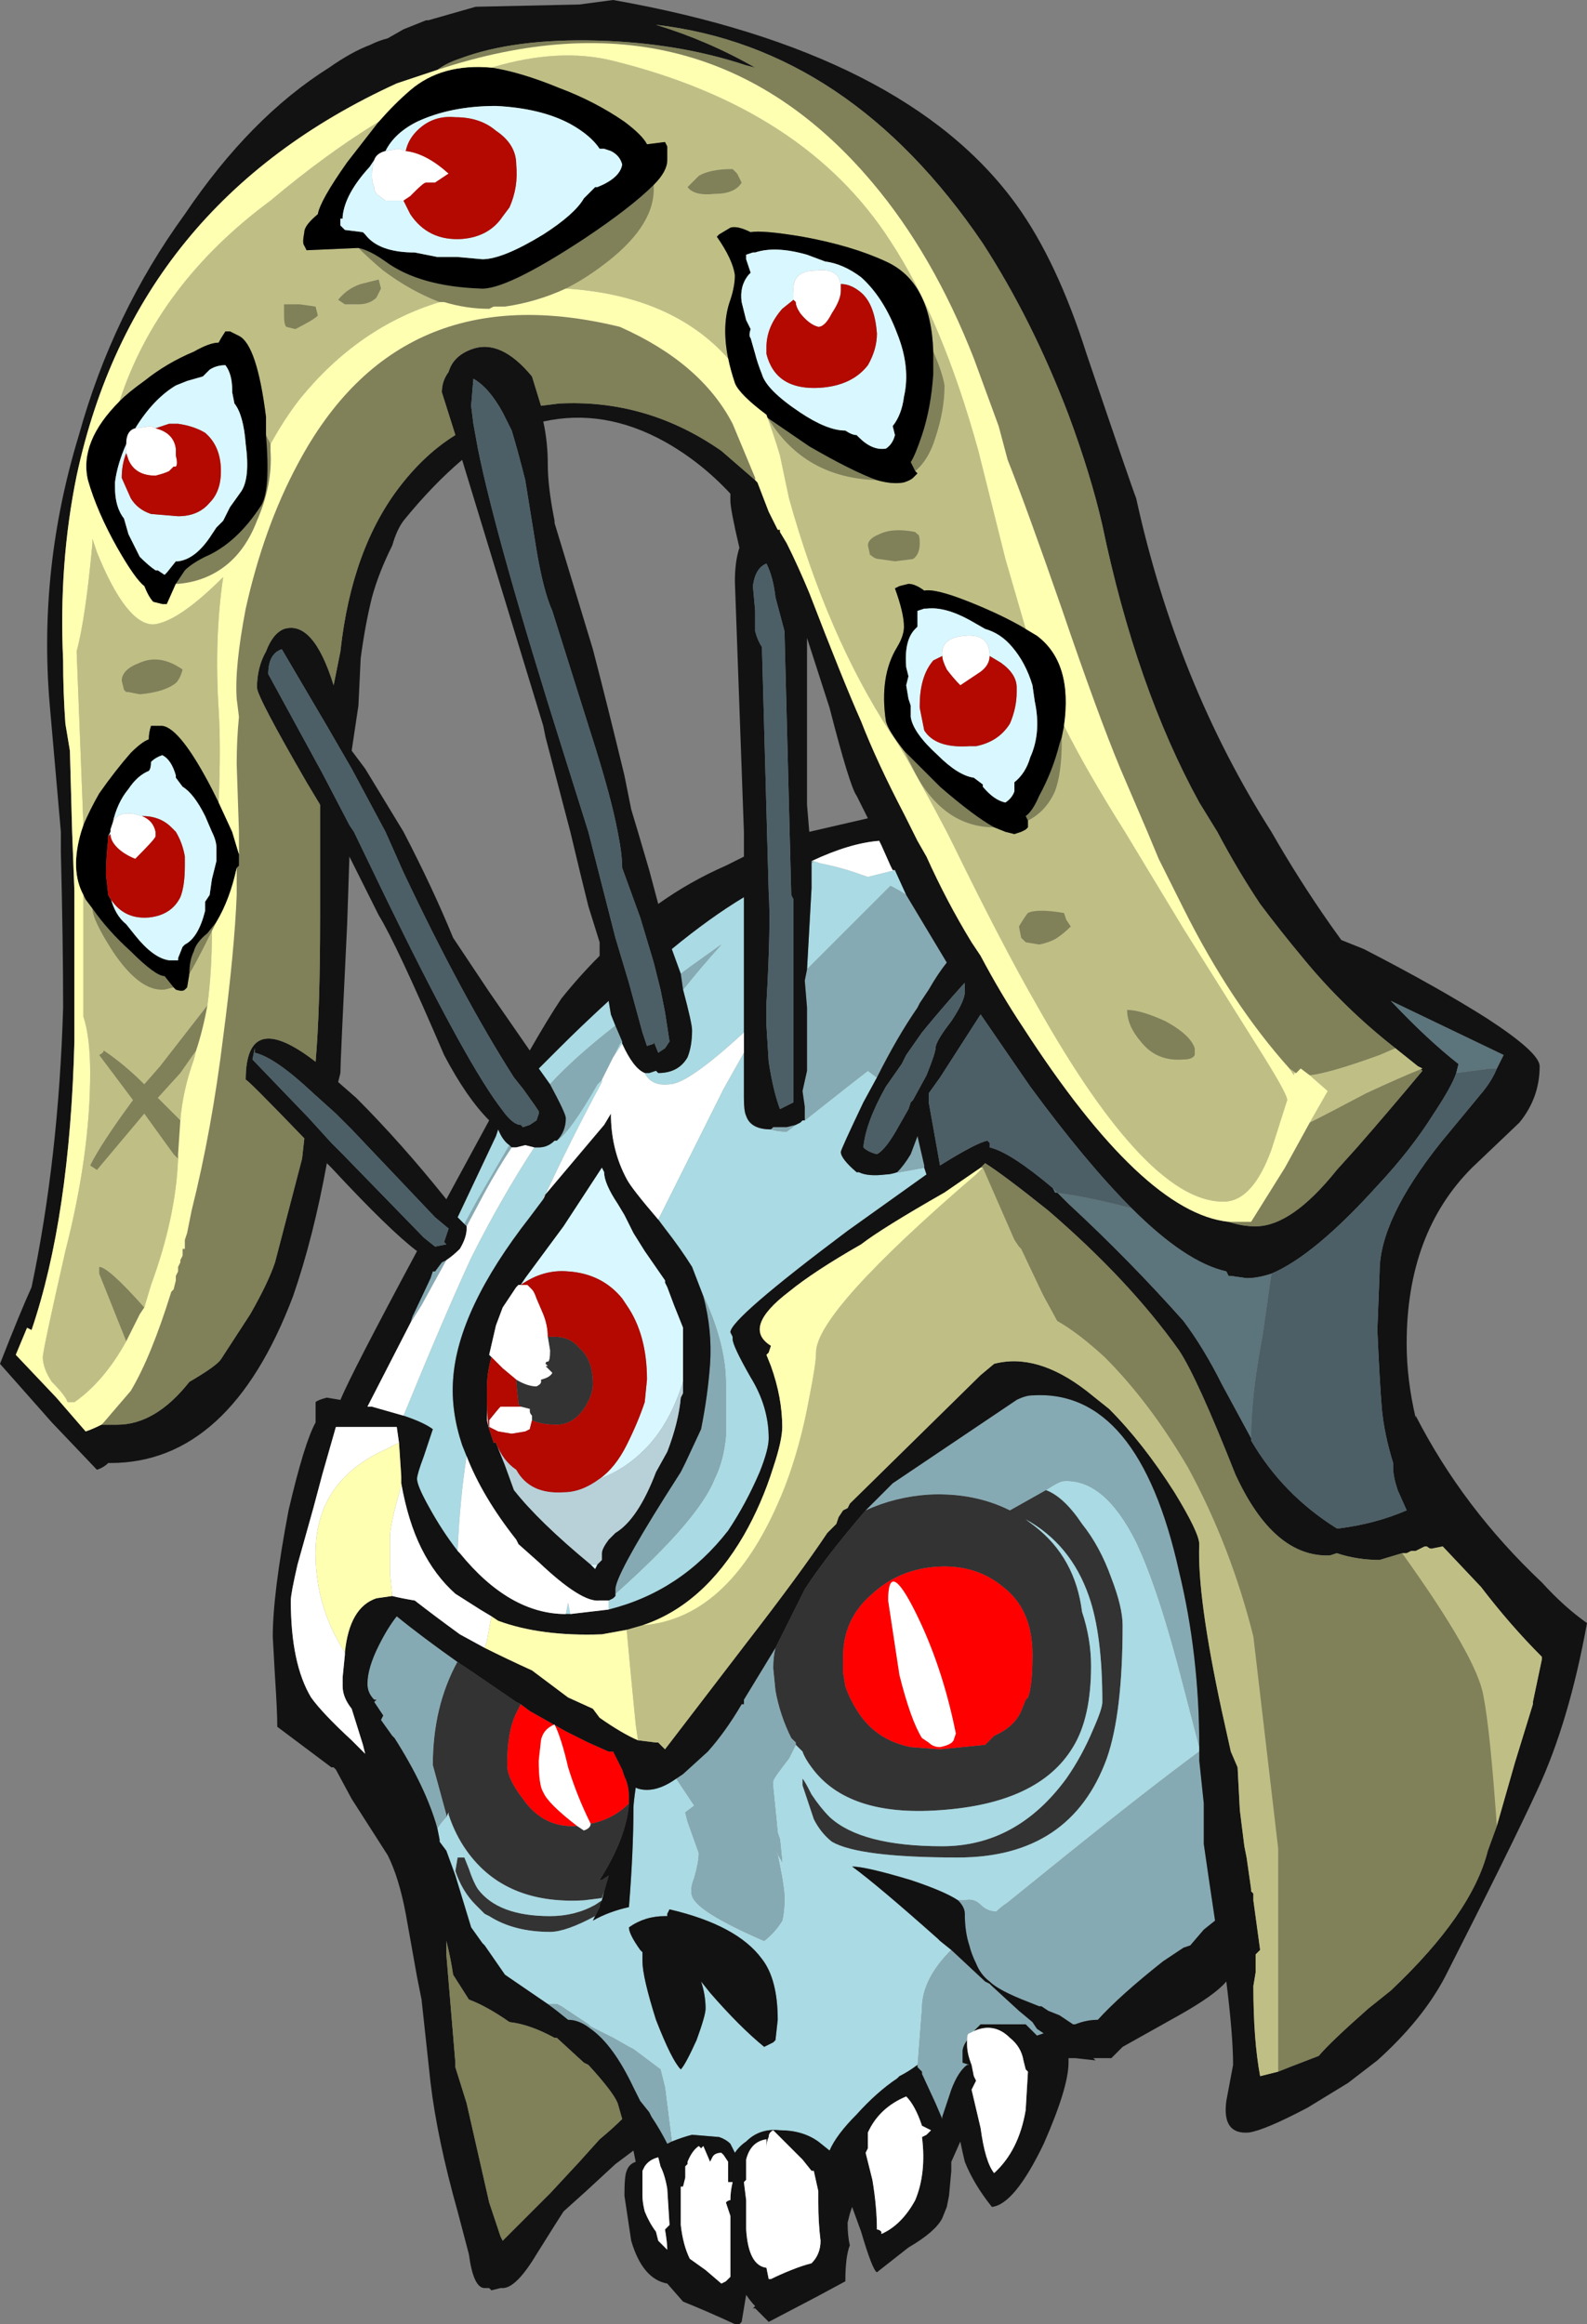 <?xml version="1.0" encoding="UTF-8" standalone="no"?>
<svg xmlns:ffdec="https://www.free-decompiler.com/flash" xmlns:xlink="http://www.w3.org/1999/xlink" ffdec:objectType="frame" height="360.85px" width="246.4px" xmlns="http://www.w3.org/2000/svg">
  <rect width="100%" height="100%" fill="#808080" stroke="none"/>
  <g transform="matrix(1.0, 0.0, 0.0, 1.0, 57.05, 105.35)">
    <use ffdec:characterId="136" height="51.55" transform="matrix(7.0, 0.0, 0.0, 7.0, -57.05, -105.35)" width="35.2" xlink:href="#shape0"/>
  </g>
  <defs>
    <g id="shape0" transform="matrix(1.0, 0.0, 0.0, 1.0, 8.15, 15.05)">
      <path d="M4.0 14.6 L4.15 14.6 Q4.5 14.6 4.7 14.85 5.0 15.1 5.0 15.65 5.0 15.9 4.8 16.2 4.55 16.55 4.2 16.55 3.85 16.55 3.65 16.45 L3.65 16.35 Q3.6 16.3 3.6 16.25 L3.6 16.2 3.4 16.15 3.35 16.1 3.3 15.6 3.3 15.55 Q3.55 15.7 3.75 15.7 3.85 15.65 3.85 15.6 L3.85 15.55 Q4.05 15.5 4.1 15.4 L3.95 15.25 4.0 15.25 3.95 15.2 Q3.95 15.15 4.0 15.15 4.05 15.15 4.05 14.9 L4.0 14.6 M9.05 21.5 L9.7 20.2 Q10.15 19.5 11.05 18.45 11.7 18.15 12.45 18.1 13.45 18.05 14.25 18.45 L15.05 18.0 Q15.45 18.15 15.85 18.75 16.25 19.25 16.5 19.95 16.75 20.6 16.75 21.0 16.75 22.95 16.4 23.95 15.6 26.15 13.1 26.15 10.9 26.15 10.3 25.8 10.05 25.6 9.9 25.3 L9.65 24.55 9.65 24.4 Q9.7 24.45 9.85 24.75 10.05 25.05 10.25 25.25 10.95 25.9 12.75 25.9 14.4 25.9 15.5 24.4 15.85 23.9 16.1 23.3 16.3 22.85 16.3 22.7 16.3 21.2 16.0 20.35 15.6 19.2 14.6 18.65 L14.8 18.8 Q15.7 19.5 15.85 20.7 16.05 21.3 16.05 21.9 16.05 23.05 15.65 23.7 14.9 24.95 12.7 25.1 10.65 25.25 9.85 24.15 9.7 23.95 9.65 23.8 L9.5 23.65 9.5 23.6 9.4 23.5 Q9.15 23.0 9.05 22.45 L9.0 21.95 Q9.0 21.7 9.05 21.5 M2.05 21.85 L2.35 22.05 3.3 22.7 3.4 22.75 3.3 22.95 Q3.1 23.35 3.1 24.1 3.1 24.4 3.45 24.85 3.9 25.5 4.65 25.45 L4.8 25.55 Q4.95 25.5 4.95 25.4 5.45 25.3 5.8 24.95 5.75 25.7 5.15 26.65 L5.2 26.65 5.35 26.55 5.25 26.9 5.2 27.05 4.8 27.1 Q3.05 27.2 2.2 26.0 1.95 25.65 1.8 25.2 L1.8 25.15 1.75 25.25 1.75 25.2 1.45 24.1 Q1.45 22.8 2.0 21.8 L2.05 21.85 M5.2 27.1 L5.15 27.2 5.15 27.25 5.05 27.45 Q4.4 27.8 4.05 27.8 3.25 27.8 2.7 27.45 L2.6 27.4 2.4 27.2 Q2.1 26.9 1.95 26.45 L2.0 26.15 2.15 26.15 2.25 26.4 Q2.35 26.7 2.45 26.85 2.9 27.45 4.05 27.45 4.6 27.45 5.05 27.2 L5.2 27.1 M10.55 22.05 L10.6 22.35 Q10.7 22.65 10.9 22.95 11.3 23.55 12.05 23.7 L12.7 23.75 13.7 23.65 13.9 23.45 Q14.35 23.25 14.5 22.9 L14.6 22.65 14.65 22.6 Q14.75 22.35 14.75 21.65 14.75 20.65 14.1 20.15 13.5 19.65 12.65 19.7 11.8 19.75 11.2 20.3 10.55 20.85 10.55 21.7 L10.55 22.05" fill="#333333" fill-rule="evenodd" stroke="none"/>
      <path d="M11.7 4.25 L11.95 4.8 Q11.8 4.7 11.6 4.6 L9.75 6.45 9.85 4.65 9.85 4.1 9.9 4.05 10.05 4.1 Q10.55 4.2 10.95 4.35 L11.1 4.4 11.7 4.25 M11.3 8.85 L11.0 9.4 Q10.5 10.45 10.5 10.5 10.5 10.65 10.85 10.95 L10.9 10.95 Q11.1 11.05 11.5 11.0 11.6 11.0 11.75 10.95 L11.8 10.95 12.35 10.85 12.4 11.0 10.65 12.25 Q8.05 14.2 8.05 14.5 L8.1 14.6 8.1 14.65 Q8.1 14.8 8.5 15.5 8.9 16.15 8.9 16.85 8.9 17.1 8.7 17.6 8.4 18.3 8.0 18.9 6.95 20.25 5.35 20.65 L5.35 20.45 5.45 20.4 5.5 20.35 5.5 20.3 Q7.35 18.65 7.7 17.75 7.9 17.35 7.95 16.8 L7.95 15.65 Q7.95 14.8 7.5 13.8 L7.45 13.7 7.2 13.05 Q6.95 12.65 6.6 12.2 L6.45 12.0 Q7.05 10.8 7.9 9.1 L8.35 8.3 8.35 9.3 Q8.35 9.6 8.4 9.7 8.5 10.0 8.95 10.0 9.1 10.05 9.3 10.05 L9.5 9.9 9.6 9.85 9.65 9.8 9.7 9.8 10.65 9.05 11.1 8.7 11.3 8.85 M4.5 20.75 L4.4 20.75 4.45 20.5 4.5 20.75 M2.0 19.35 Q1.65 18.9 1.35 18.35 1.1 17.9 1.1 17.75 1.1 17.65 1.25 17.25 L1.45 16.65 Q1.25 16.5 0.8 16.35 1.7 14.15 2.3 12.85 2.95 11.55 3.7 10.4 L3.8 10.4 Q4.0 10.4 4.15 10.25 L4.2 10.25 Q4.5 10.05 5.1 9.0 L5.2 8.9 5.2 8.95 Q4.45 10.35 3.9 11.55 L3.6 11.95 Q2.0 14.0 1.9 15.55 1.85 16.25 2.1 17.0 L2.2 17.25 Q2.05 18.2 2.0 19.35 M2.15 12.1 L2.0 11.95 2.85 10.15 2.9 10.0 Q3.0 10.25 3.15 10.35 L2.45 11.55 2.15 12.1 M4.05 9.0 L3.8 8.65 4.25 8.2 Q4.75 7.7 5.35 7.15 L5.4 7.45 5.5 7.7 Q4.6 8.4 4.05 9.0 M5.65 8.05 L5.65 8.1 5.45 8.4 5.6 8.1 5.65 8.05 M6.15 8.75 L6.25 8.75 6.4 8.7 6.45 8.75 Q6.9 8.75 7.1 8.4 7.2 8.15 7.2 7.8 7.2 7.65 7.0 6.9 7.4 6.4 7.85 5.9 L7.15 6.4 6.95 6.55 6.75 6.0 Q7.6 5.3 8.35 4.85 L8.35 7.85 Q7.1 9.0 6.7 9.0 6.3 9.05 6.15 8.75 M9.5 23.65 L9.65 23.8 Q9.7 23.95 9.85 24.15 10.65 25.25 12.7 25.1 14.9 24.95 15.65 23.7 16.05 23.05 16.05 21.9 16.05 21.3 15.85 20.7 15.7 19.5 14.8 18.8 L14.6 18.65 Q15.6 19.2 16.0 20.35 16.3 21.2 16.3 22.7 16.3 22.85 16.1 23.3 15.85 23.9 15.5 24.4 14.4 25.9 12.75 25.9 10.95 25.9 10.25 25.25 10.05 25.05 9.85 24.75 9.7 24.45 9.65 24.4 L9.65 24.55 9.9 25.3 Q10.05 25.6 10.3 25.8 10.9 26.15 13.1 26.15 15.6 26.15 16.4 23.95 16.75 22.95 16.75 21.0 16.75 20.6 16.5 19.95 16.25 19.25 15.85 18.75 15.45 18.15 15.05 18.0 15.35 17.8 15.45 17.8 16.35 17.75 17.05 19.15 17.55 20.2 18.1 22.35 L18.45 23.7 18.45 23.8 Q17.3 24.65 15.5 26.1 L14.2 27.15 Q14.05 27.25 13.95 27.35 13.75 27.35 13.6 27.2 13.45 27.05 13.25 27.1 L13.1 27.1 Q12.8 26.9 12.05 26.65 11.05 26.35 10.75 26.35 11.3 26.75 12.65 27.95 L12.7 28.0 12.95 28.2 Q12.3 28.85 12.3 29.5 L12.2 30.8 12.2 30.75 Q12.0 30.9 11.8 31.0 L11.75 31.05 Q11.3 31.35 10.85 31.85 10.4 32.3 10.25 32.65 L10.0 32.45 Q9.65 32.2 9.15 32.2 8.7 32.15 8.4 32.45 8.25 32.55 8.15 32.7 L8.05 32.5 Q7.95 32.4 7.8 32.35 L7.2 32.3 Q7.0 32.35 6.75 32.45 L6.6 31.25 6.5 30.85 5.9 30.4 5.8 30.35 5.45 30.15 4.95 29.9 4.9 29.85 4.3 29.45 4.2 29.4 4.0 29.4 3.05 28.75 2.6 28.1 2.55 28.05 2.3 27.7 1.95 26.55 1.75 26.0 1.6 25.8 1.6 25.75 1.55 25.5 Q1.65 25.35 1.75 25.25 L1.8 25.15 1.8 25.2 Q1.95 25.65 2.2 26.0 3.05 27.2 4.8 27.1 L5.2 27.05 5.25 26.9 5.2 27.1 5.05 27.2 Q4.6 27.45 4.05 27.45 2.9 27.45 2.45 26.85 2.35 26.7 2.25 26.4 L2.15 26.15 2.0 26.15 1.95 26.45 Q2.1 26.9 2.4 27.2 L2.6 27.4 2.7 27.45 Q3.25 27.8 4.05 27.8 4.4 27.8 5.05 27.45 L5.0 27.55 Q5.35 27.35 5.8 27.25 5.9 26.0 5.9 25.05 5.9 24.95 5.95 24.6 6.05 24.65 6.2 24.65 6.5 24.65 6.85 24.4 L7.25 25.0 7.05 25.15 7.1 25.35 7.35 26.05 Q7.35 26.25 7.25 26.6 7.15 26.85 7.2 27.0 7.3 27.35 8.8 28.0 9.05 27.8 9.2 27.55 9.25 27.35 9.25 27.05 9.25 26.8 9.1 26.1 L9.0 25.9 9.2 26.25 9.15 25.75 9.1 25.6 9.0 24.6 9.0 24.45 Q9.0 24.4 9.35 23.95 L9.5 23.65 M6.65 27.45 L6.6 27.45 Q6.15 27.45 5.8 27.7 5.8 27.85 6.05 28.2 L6.1 28.25 6.1 28.45 Q6.1 28.8 6.4 29.75 6.75 30.65 6.95 30.85 7.05 30.75 7.3 30.2 7.5 29.65 7.5 29.5 7.5 29.2 7.4 28.9 L7.6 29.15 Q8.25 29.9 8.8 30.35 L9.0 30.25 9.05 30.2 9.1 29.75 Q9.1 28.85 8.75 28.4 8.2 27.65 6.7 27.3 L6.65 27.4 6.65 27.45" fill="#aadae3" fill-rule="evenodd" stroke="none"/>
      <path d="M3.4 22.75 L3.6 22.9 4.4 23.35 4.9 23.6 5.35 23.8 5.45 23.8 5.65 24.2 5.7 24.35 Q5.8 24.55 5.8 24.8 L5.8 24.95 Q5.45 25.3 4.95 25.4 4.65 24.8 4.45 24.15 4.3 23.5 4.15 23.2 3.9 23.3 3.85 23.55 L3.8 24.0 Q3.8 24.55 3.9 24.7 4.0 24.95 4.65 25.45 3.9 25.5 3.45 24.85 3.1 24.4 3.1 24.1 3.1 23.35 3.3 22.95 L3.4 22.75 M10.55 22.05 L10.55 21.7 Q10.55 20.85 11.2 20.3 11.8 19.75 12.65 19.7 13.5 19.65 14.1 20.15 14.75 20.65 14.75 21.65 14.75 22.35 14.65 22.6 L14.6 22.65 14.5 22.9 Q14.35 23.25 13.9 23.45 L13.7 23.65 12.7 23.75 12.05 23.7 Q11.3 23.55 10.9 22.95 10.7 22.65 10.6 22.35 L10.55 22.05 M12.45 23.6 Q12.55 23.7 12.7 23.7 12.95 23.65 13.0 23.55 L13.05 23.4 Q12.75 21.9 12.15 20.7 11.55 19.5 11.55 20.45 L11.8 22.1 Q12.05 23.1 12.3 23.5 L12.45 23.6" fill="#ff0000" fill-rule="evenodd" stroke="none"/>
      <path d="M11.95 4.8 Q12.4 5.55 12.85 6.3 12.65 6.55 12.45 6.9 L12.25 7.2 12.2 7.3 Q11.75 7.95 11.3 8.85 L11.1 8.7 10.65 9.05 9.7 9.8 9.7 9.5 9.65 9.15 9.75 8.7 9.75 7.3 9.7 6.7 9.75 6.45 11.6 4.6 Q11.8 4.7 11.95 4.8 M11.75 10.95 Q11.9 10.8 12.05 10.55 L12.2 10.15 12.35 10.8 12.35 10.85 11.8 10.95 11.75 10.95 M0.95 14.3 L1.0 14.15 1.4 13.3 1.45 13.15 1.5 13.15 1.65 12.95 1.75 12.9 1.2 13.9 0.95 14.3 M2.2 12.15 L2.15 12.1 2.45 11.55 3.15 10.35 3.2 10.4 Q2.9 10.85 2.6 11.4 L2.2 12.15 M4.2 10.25 Q4.4 10.05 4.4 9.75 4.4 9.65 4.05 9.0 4.6 8.4 5.5 7.7 L5.65 8.05 5.6 8.1 5.45 8.4 5.2 8.9 5.1 9.0 Q4.5 10.05 4.2 10.25 M7.0 6.9 L6.95 6.55 7.15 6.4 7.85 5.9 Q7.4 6.4 7.0 6.9 M8.95 10.0 L9.0 9.95 9.3 9.95 9.5 9.9 9.3 10.05 Q9.1 10.05 8.95 10.0 M9.85 4.1 L9.85 4.05 9.9 4.05 9.85 4.1 M5.5 20.3 L5.5 20.2 Q5.5 19.9 6.6 18.15 L6.95 17.6 7.05 17.4 7.4 16.65 Q7.55 15.9 7.6 15.2 7.65 14.45 7.45 13.7 L7.5 13.8 Q7.95 14.8 7.95 15.65 L7.95 16.8 Q7.9 17.35 7.7 17.75 7.35 18.65 5.5 20.3 M9.05 21.5 Q9.0 21.7 9.0 21.95 L9.05 22.45 Q9.15 23.0 9.4 23.5 L9.5 23.6 9.5 23.65 9.35 23.95 Q9.0 24.4 9.0 24.45 L9.0 24.6 9.1 25.6 9.15 25.75 9.2 26.25 9.0 25.9 9.1 26.1 Q9.25 26.8 9.25 27.05 9.25 27.35 9.2 27.55 9.05 27.8 8.8 28.0 7.3 27.35 7.2 27.0 7.15 26.85 7.25 26.6 7.35 26.25 7.35 26.05 L7.1 25.35 7.05 25.15 7.25 25.0 6.85 24.4 7.0 24.3 7.55 23.8 Q7.95 23.35 8.3 22.75 L8.35 22.75 8.35 22.65 9.05 21.5 M15.05 18.0 L14.25 18.45 Q13.45 18.05 12.45 18.1 11.7 18.15 11.05 18.45 L11.65 17.85 14.4 16.0 Q14.6 15.9 14.75 15.9 17.1 15.75 18.0 19.8 18.45 21.65 18.45 23.7 L18.1 22.35 Q17.55 20.2 17.05 19.15 16.35 17.75 15.45 17.8 15.35 17.8 15.05 18.0 M18.45 23.8 L18.45 24.0 18.55 24.95 18.55 25.85 Q18.65 26.55 18.8 27.55 L18.55 27.75 18.25 28.1 18.1 28.15 17.65 28.45 Q16.7 29.2 16.2 29.75 15.95 29.75 15.7 29.85 L15.65 29.85 15.35 29.65 15.1 29.55 14.95 29.45 14.9 29.45 14.65 29.35 Q14.0 29.1 13.8 28.9 13.6 28.75 13.5 28.5 13.4 28.3 13.35 28.1 13.25 27.8 13.25 27.4 13.25 27.25 13.1 27.1 L13.25 27.1 Q13.45 27.05 13.6 27.2 13.75 27.35 13.95 27.35 14.05 27.25 14.2 27.15 L15.5 26.1 Q17.3 24.65 18.45 23.8 M12.95 28.2 L13.7 28.9 13.8 28.95 13.85 29.0 14.45 29.55 14.75 29.8 14.85 29.95 15.0 30.05 14.85 30.1 14.6 29.85 13.6 29.85 13.45 30.0 13.35 30.05 Q13.3 30.05 13.3 30.2 13.2 30.35 13.2 30.45 L13.2 30.7 13.35 30.75 13.3 30.75 Q13.1 30.9 12.95 31.3 L12.75 31.9 12.75 31.95 12.6 31.6 12.3 30.95 12.3 30.9 12.2 30.8 12.3 29.5 Q12.3 28.85 12.95 28.2 M6.75 32.45 L6.65 32.5 Q6.5 32.2 6.3 31.9 L6.25 31.8 6.05 31.55 5.9 31.25 Q5.45 30.3 4.95 29.95 4.7 29.75 4.45 29.75 L4.2 29.55 4.0 29.4 4.2 29.4 4.3 29.45 4.9 29.85 4.95 29.9 5.45 30.15 5.8 30.35 5.9 30.4 6.5 30.85 6.6 31.25 6.75 32.45 M1.55 25.5 Q1.3 24.6 0.6 23.5 L0.55 23.45 0.3 23.1 0.35 23.0 0.15 22.7 0.2 22.65 0.15 22.65 Q0.0 22.5 0.0 22.3 0.0 21.95 0.25 21.45 0.45 21.05 0.65 20.8 1.2 21.25 2.05 21.85 L2.0 21.8 Q1.45 22.8 1.45 24.1 L1.75 25.2 1.75 25.25 Q1.65 25.35 1.55 25.5" fill="#86aab3" fill-rule="evenodd" stroke="none"/>
      <path d="M0.45 -14.2 L0.8 -14.4 Q1.05 -14.5 1.3 -14.6 L1.35 -14.6 2.4 -14.9 4.7 -14.95 5.45 -15.05 Q11.95 -13.9 14.4 -10.5 15.3 -9.25 15.95 -7.2 16.95 -4.25 17.05 -4.0 17.95 0.1 20.05 3.4 20.65 4.45 21.35 5.45 L21.6 5.8 22.1 6.0 Q23.75 6.85 24.85 7.55 26.0 8.3 26.0 8.6 26.0 9.3 25.55 9.85 L24.5 10.85 Q23.05 12.3 23.05 14.75 23.05 15.55 23.25 16.4 L23.25 16.35 Q24.3 18.4 26.05 20.05 26.55 20.6 27.05 20.95 26.65 23.15 25.95 24.65 25.35 25.95 23.9 28.8 23.4 29.75 22.4 30.65 L21.75 31.15 20.85 31.7 Q19.9 32.2 19.55 32.25 18.95 32.3 19.05 31.55 L19.2 30.75 Q19.2 30.1 19.05 28.9 18.8 29.2 18.0 29.65 L16.75 30.35 16.5 30.6 16.1 30.6 16.15 30.65 15.7 30.6 15.55 30.6 15.55 30.7 Q15.55 31.25 15.0 32.5 14.35 33.85 13.85 33.9 13.45 33.4 13.25 32.9 13.2 32.7 13.15 32.45 L12.95 32.9 12.95 33.1 12.9 33.65 12.85 33.9 12.75 34.15 Q12.6 34.45 12.0 34.8 L11.3 35.35 Q11.2 35.3 10.95 34.45 L10.75 33.9 10.7 34.05 10.65 34.25 Q10.65 34.55 10.7 34.75 10.6 35.0 10.6 35.55 L9.95 35.9 8.9 36.45 8.6 36.15 8.55 36.15 8.6 36.1 Q8.5 36.0 8.4 35.85 L8.3 36.45 8.25 36.5 8.15 36.5 Q7.5 36.2 7.0 36.0 L6.65 35.6 Q6.1 35.5 5.85 34.65 L5.7 33.65 Q5.7 33.2 5.75 33.1 5.8 32.95 5.95 32.9 L5.9 32.65 5.5 32.95 4.85 33.55 4.35 34.0 Q4.25 34.15 3.75 34.95 3.3 35.7 3.0 35.7 L2.95 35.7 2.75 35.75 2.7 35.7 2.6 35.7 Q2.35 35.7 2.25 34.95 L2.0 34.0 Q1.55 32.4 1.4 31.15 L1.2 29.3 1.1 28.8 0.85 27.4 Q0.7 26.6 0.45 26.1 L-0.35 24.85 -0.7 24.2 -0.75 24.15 -0.8 24.15 -2.0 23.25 Q-2.0 22.9 -2.05 22.15 L-2.1 21.25 Q-2.1 20.3 -1.75 18.45 -1.4 16.95 -1.15 16.5 L-1.15 16.05 Q-1.1 16.0 -0.9 15.95 L-0.6 16.0 Q-0.35 15.4 1.1 12.7 0.5 12.25 -0.8 10.85 L-0.9 10.75 Q-1.2 12.4 -1.65 13.7 -3.05 17.4 -5.7 17.4 L-5.75 17.4 Q-5.85 17.5 -6.0 17.55 L-7.0 16.5 -8.15 15.2 Q-7.7 14.05 -7.45 13.5 -6.85 10.65 -6.75 7.3 -6.75 5.85 -6.8 3.85 L-6.8 3.4 -7.05 0.55 Q-7.3 -2.45 -6.4 -5.4 -5.65 -8.1 -4.05 -10.3 -2.6 -12.45 -0.85 -13.55 -0.35 -13.9 0.05 -14.05 0.25 -14.15 0.45 -14.2 M22.8 8.2 Q21.65 7.3 20.75 6.2 20.25 5.6 19.8 5.0 19.3 4.25 18.85 3.4 L18.45 2.75 Q17.05 0.2 16.3 -3.4 16.05 -4.5 15.55 -5.85 14.75 -7.95 13.65 -9.65 10.7 -14.0 6.4 -14.5 7.55 -14.15 8.6 -13.55 L8.4 -13.6 Q6.9 -14.1 5.1 -14.15 3.25 -14.2 2.05 -13.75 1.75 -13.65 1.55 -13.5 L0.65 -13.2 Q-5.15 -10.55 -6.45 -4.5 -6.85 -2.55 -6.75 -0.4 -6.75 0.3 -6.7 1.0 L-6.6 1.6 -6.55 3.4 -6.5 4.7 Q-6.5 6.9 -6.5 8.05 -6.6 11.95 -7.45 14.45 L-7.55 14.4 -7.8 15.0 -6.9 15.95 -6.25 16.7 Q-6.1 16.65 -5.9 16.55 L-5.55 16.55 Q-4.7 16.55 -3.95 15.6 -3.35 15.25 -3.25 15.1 L-2.6 14.1 Q-2.2 13.4 -2.05 12.95 L-1.45 10.65 -1.4 10.2 Q-2.7 8.85 -2.7 8.9 -2.7 7.3 -1.15 8.5 -1.05 7.35 -1.05 5.3 L-1.05 2.8 -1.35 2.3 Q-2.45 0.4 -2.45 0.2 -2.45 -0.25 -2.25 -0.6 -2.1 -1.0 -1.85 -1.1 -1.2 -1.3 -0.75 0.15 L-0.6 -0.6 Q-0.35 -2.9 0.75 -4.3 1.3 -5.0 1.95 -5.4 L1.65 -6.35 Q1.65 -6.6 1.8 -6.8 1.9 -7.15 2.3 -7.3 2.95 -7.55 3.65 -6.7 L3.85 -6.05 4.25 -6.1 Q6.2 -6.2 7.85 -5.05 L8.6 -4.4 8.65 -4.35 8.9 -3.7 9.1 -3.3 9.15 -3.3 9.15 -3.25 9.3 -3.0 Q9.55 -2.5 9.8 -1.9 10.55 0.05 10.95 0.95 11.3 1.85 11.9 3.0 L12.2 3.6 12.4 3.95 Q12.85 4.95 13.4 5.85 L13.6 6.15 Q14.05 7.0 14.55 7.75 17.2 11.85 19.1 12.05 19.4 12.15 19.7 12.15 20.5 12.15 21.5 10.9 L21.95 10.4 Q22.65 9.6 23.4 8.7 L23.3 8.6 22.8 8.2 M4.0 -4.75 Q4.0 -4.25 4.15 -3.5 L4.15 -3.45 5.0 -0.65 Q5.3 0.5 5.7 2.15 L5.85 2.9 6.0 3.4 6.25 4.25 6.45 5.0 Q7.15 4.5 7.95 4.15 L8.35 3.95 8.35 3.4 8.15 -2.15 Q8.15 -2.6 8.25 -2.9 8.05 -3.75 8.05 -3.95 L8.05 -4.1 Q7.4 -4.8 6.6 -5.25 5.25 -6.0 3.9 -5.7 4.0 -5.25 4.0 -4.75 M3.2 -5.5 L3.0 -5.9 Q2.7 -6.45 2.35 -6.65 L2.3 -6.05 2.35 -5.65 2.45 -5.1 Q2.85 -3.1 4.35 1.65 L4.9 3.4 5.5 5.75 5.8 6.75 6.1 7.85 6.2 8.15 6.35 8.1 6.35 8.05 6.45 8.3 6.6 8.2 6.7 8.05 6.6 7.4 6.5 6.9 6.35 6.3 6.05 5.3 5.65 4.2 Q5.65 3.9 5.55 3.4 5.4 2.6 4.95 1.2 L4.1 -1.5 Q3.9 -1.95 3.75 -2.85 L3.5 -4.4 Q3.35 -5.0 3.2 -5.5 M0.8 -3.5 Q0.65 -3.3 0.55 -2.95 0.25 -2.35 0.1 -1.8 -0.05 -1.2 -0.15 -0.45 L-0.2 0.6 -0.35 1.6 -0.05 2.0 0.8 3.4 Q1.45 4.65 1.9 5.75 L2.7 6.95 3.6 8.25 Q4.0 7.55 4.3 7.1 4.7 6.6 5.15 6.15 L5.15 5.85 4.9 5.05 Q4.75 4.45 4.5 3.4 L3.95 1.3 3.9 1.05 Q3.0 -1.9 2.1 -4.85 1.45 -4.3 0.8 -3.5 M8.55 -2.05 L8.6 -1.5 Q8.6 -1.2 8.6 -1.05 8.65 -0.85 8.75 -0.7 L8.9 4.75 Q8.95 5.45 8.85 7.2 L8.85 7.7 8.9 8.5 Q9.0 9.15 9.15 9.55 9.25 9.5 9.35 9.45 L9.45 9.4 9.45 4.9 9.4 4.8 9.25 -1.05 9.05 -1.8 Q9.0 -2.25 8.85 -2.55 8.6 -2.45 8.55 -2.05 M9.75 -0.7 L9.75 2.8 9.8 3.4 11.1 3.1 10.85 2.6 Q10.7 2.4 10.25 0.65 L9.75 -0.9 9.75 -0.7 M25.05 8.65 Q25.15 8.45 25.2 8.35 L22.7 7.15 Q23.5 8.0 24.2 8.55 L24.15 8.75 Q24.05 9.05 23.65 9.65 23.15 10.45 22.4 11.25 21.0 12.8 20.05 13.2 19.75 13.3 19.5 13.3 L19.15 13.25 19.1 13.25 19.05 13.15 Q18.15 12.95 16.95 11.75 15.95 10.75 14.7 9.05 L13.6 7.45 12.7 8.85 12.45 9.2 12.45 9.4 12.7 10.8 Q13.5 10.3 13.75 10.25 L13.8 10.3 13.8 10.4 Q14.25 10.5 15.2 11.3 L15.55 11.65 Q16.9 12.9 18.1 14.25 18.55 14.85 18.95 15.65 L19.6 16.85 19.6 16.9 Q20.3 18.1 21.5 18.85 L21.55 18.85 Q22.35 18.75 23.05 18.45 L22.85 18.0 Q22.75 17.7 22.75 17.5 L22.75 17.4 Q22.55 16.75 22.5 16.2 22.45 15.6 22.4 14.45 L22.45 13.15 Q22.45 12.0 23.8 10.3 L24.75 9.15 Q24.95 8.9 25.05 8.65 M25.05 25.45 L25.45 24.05 25.85 22.75 25.85 22.7 26.05 21.75 26.05 21.7 Q25.35 21.0 24.7 20.15 L23.85 19.25 23.6 19.3 Q23.55 19.3 23.5 19.25 L23.45 19.25 23.25 19.35 23.15 19.35 23.05 19.4 22.95 19.4 22.45 19.55 Q21.95 19.55 21.5 19.4 L21.35 19.45 Q20.1 19.5 19.25 17.65 18.4 15.5 18.0 14.9 16.9 13.35 15.1 11.8 14.1 11.0 13.7 10.75 L13.6 10.85 12.8 11.4 Q11.4 12.2 10.95 12.55 9.9 13.15 9.35 13.6 8.3 14.4 8.95 14.8 L8.9 14.95 8.85 15.0 8.95 15.25 Q9.2 15.95 9.2 16.6 9.2 16.9 9.0 17.5 8.75 18.3 8.35 19.0 7.45 20.55 6.1 21.0 L5.75 21.1 5.2 21.2 Q3.85 21.25 2.9 20.9 L2.75 20.8 2.5 20.65 1.95 20.3 Q1.5 19.9 1.2 19.3 0.9 18.7 0.75 17.85 L0.75 17.7 0.7 16.95 0.65 16.6 -0.7 16.6 -1.0 17.65 -1.2 18.4 -1.55 19.65 Q-1.7 20.3 -1.7 20.45 -1.7 21.85 -1.25 22.6 -1.0 22.95 -0.35 23.55 L-0.05 23.85 -0.1 23.65 -0.35 22.85 Q-0.55 22.6 -0.55 22.35 L-0.55 22.15 -0.5 21.65 -0.5 21.6 Q-0.4 20.6 0.2 20.4 L0.55 20.35 Q0.75 20.4 1.05 20.45 1.5 20.8 2.05 21.2 L2.6 21.5 Q3.1 21.75 3.65 22.0 L4.45 22.6 5.0 22.85 5.15 23.05 Q5.65 23.4 6.0 23.55 L6.4 23.6 6.45 23.6 6.6 23.75 8.4 21.4 Q9.6 19.85 10.2 18.95 L10.4 18.75 10.45 18.6 10.55 18.45 10.65 18.4 10.7 18.3 13.6 15.45 13.9 15.2 Q14.85 14.95 15.95 15.8 L16.45 16.2 Q17.2 16.95 17.9 18.05 18.45 18.95 18.45 19.2 18.4 20.35 18.95 22.9 L19.15 23.8 19.3 24.15 19.35 25.1 19.45 25.9 19.5 26.15 19.6 26.85 19.6 26.9 19.65 26.95 19.65 27.1 19.8 28.2 19.7 28.3 19.7 28.7 19.65 29.0 Q19.65 30.2 19.8 31.0 L20.2 30.9 20.45 30.8 21.1 30.55 Q21.35 30.25 22.2 29.5 L22.7 29.1 Q24.5 27.4 24.85 26.0 L25.05 25.45 M11.7 4.25 L11.65 4.25 11.6 4.15 11.4 3.7 11.35 3.6 Q10.7 3.65 9.85 4.05 L9.85 4.1 9.85 4.65 9.75 6.45 9.7 6.7 9.75 7.3 9.75 8.7 9.65 9.15 9.7 9.5 9.7 9.8 9.65 9.8 9.6 9.85 9.5 9.9 9.3 9.95 9.0 9.95 8.95 10.0 Q8.5 10.0 8.4 9.7 8.35 9.6 8.35 9.3 L8.35 8.3 8.35 7.85 8.35 4.85 Q7.6 5.3 6.75 6.0 L6.95 6.55 7.0 6.9 Q7.2 7.65 7.2 7.8 7.2 8.15 7.1 8.4 6.9 8.75 6.45 8.75 L6.4 8.7 6.25 8.75 6.15 8.75 Q5.9 8.65 5.65 8.1 L5.65 8.05 5.5 7.7 5.4 7.45 5.35 7.15 Q4.75 7.7 4.25 8.2 L3.8 8.65 4.05 9.0 Q4.4 9.65 4.4 9.75 4.4 10.05 4.2 10.25 L4.15 10.25 Q4.0 10.4 3.8 10.4 L3.7 10.4 3.5 10.35 3.3 10.4 3.2 10.4 3.15 10.35 Q3.0 10.25 2.9 10.0 L2.85 10.15 2.0 11.95 2.15 12.1 2.2 12.15 2.2 12.2 Q2.2 12.4 2.05 12.65 1.9 12.8 1.75 12.9 L1.65 12.95 1.5 13.15 1.45 13.15 1.4 13.3 1.0 14.15 0.95 14.3 0.0 16.15 0.1 16.15 0.8 16.35 Q1.25 16.5 1.45 16.65 L1.25 17.25 Q1.1 17.65 1.1 17.75 1.1 17.9 1.35 18.35 1.65 18.9 2.0 19.35 L2.05 19.4 Q3.15 20.75 4.4 20.75 L4.5 20.75 5.35 20.65 Q6.95 20.25 8.0 18.9 8.4 18.3 8.7 17.6 8.9 17.1 8.9 16.85 8.9 16.15 8.5 15.5 8.1 14.8 8.1 14.65 L8.1 14.6 8.05 14.5 Q8.05 14.2 10.65 12.25 L12.4 11.0 12.35 10.85 12.35 10.8 12.2 10.15 12.05 10.55 Q11.9 10.8 11.75 10.95 11.6 11.0 11.5 11.0 11.1 11.05 10.9 10.95 L10.85 10.95 Q10.5 10.65 10.5 10.5 10.5 10.45 11.0 9.4 L11.3 8.85 Q11.75 7.95 12.2 7.3 L12.25 7.2 12.45 6.9 Q12.65 6.55 12.85 6.3 12.4 5.55 11.95 4.8 L11.7 4.25 M13.25 6.95 L13.25 6.75 13.2 6.8 Q12.75 7.3 12.3 7.85 L11.95 8.35 11.85 8.55 11.5 9.05 Q11.05 9.85 11.0 10.4 11.1 10.5 11.3 10.55 11.5 10.45 11.8 9.9 L12.0 9.55 12.05 9.4 12.1 9.35 12.4 8.8 Q12.6 8.3 12.6 8.2 12.6 8.05 12.95 7.6 13.25 7.15 13.25 6.95 M0.8 4.3 L0.4 3.4 -0.35 2.0 -0.9 1.05 -1.9 -0.65 Q-2.2 -0.55 -2.2 -0.1 L-1.0 2.1 -0.4 3.25 -0.3 3.4 0.4 4.85 Q2.1 8.35 2.9 9.45 L3.05 9.65 Q3.25 9.9 3.4 9.9 L3.45 9.95 3.6 9.9 3.75 9.8 3.8 9.65 3.8 9.6 3.7 9.45 3.45 9.1 3.25 8.85 Q2.1 7.05 0.8 4.3 M3.9 11.55 L3.9 11.5 5.25 9.9 5.4 9.65 Q5.4 10.45 5.75 11.1 5.85 11.3 6.45 12.0 L6.6 12.2 Q6.95 12.65 7.2 13.05 L7.45 13.7 Q7.65 14.45 7.6 15.2 7.55 15.9 7.4 16.65 L7.05 17.4 6.95 17.6 6.6 18.15 Q5.5 19.9 5.5 20.2 L5.5 20.3 5.5 20.35 5.45 20.4 5.35 20.45 5.15 20.45 Q4.75 20.5 3.8 19.6 L3.35 19.2 3.3 19.1 Q2.55 18.15 2.2 17.25 L2.1 17.0 Q1.85 16.25 1.9 15.55 2.0 14.0 3.6 11.95 L3.9 11.55 M2.7 9.8 Q2.2 9.3 1.7 8.35 0.65 5.9 0.25 5.25 L-0.4 3.95 -0.45 5.45 Q-0.6 8.5 -0.6 8.75 L-0.65 8.95 -0.25 9.3 Q0.75 10.3 1.75 11.55 L2.7 9.8 M1.8 12.2 L1.5 11.95 -0.35 10.0 -0.7 9.65 -1.2 9.2 Q-2.05 8.4 -2.5 8.3 L-2.5 8.2 -2.55 8.45 -1.3 9.75 -0.8 10.3 -0.55 10.55 1.25 12.4 1.5 12.6 1.75 12.55 1.7 12.5 1.8 12.2 M7.0 15.6 L7.0 14.4 6.8 13.9 6.65 13.5 6.6 13.4 6.6 13.35 6.15 12.7 5.9 12.3 5.7 11.9 5.55 11.65 Q5.25 11.2 5.25 10.95 L5.2 10.85 4.35 12.15 3.5 13.3 3.4 13.45 3.35 13.45 3.3 13.5 3.0 13.95 2.85 14.35 2.7 15.0 2.75 15.05 Q2.65 15.4 2.65 15.75 L2.65 15.9 2.65 16.45 2.7 16.65 2.8 16.95 2.85 16.95 3.05 17.45 3.25 18.0 Q3.8 18.7 4.95 19.65 L5.05 19.75 5.1 19.65 5.2 19.55 5.2 19.4 Q5.2 19.3 5.35 19.1 L5.5 18.95 Q6.0 18.65 6.4 17.6 L6.65 17.15 Q6.9 16.5 6.95 15.95 L7.0 15.85 7.0 15.6 M11.05 18.45 Q10.15 19.5 9.7 20.2 L9.05 21.5 8.35 22.65 8.35 22.75 8.3 22.75 Q7.95 23.35 7.55 23.8 L7.0 24.3 6.85 24.4 Q6.5 24.65 6.2 24.65 6.05 24.65 5.95 24.6 5.9 24.95 5.9 25.05 5.9 26.0 5.8 27.25 5.35 27.35 5.0 27.55 L5.05 27.45 5.15 27.25 5.15 27.2 5.2 27.1 5.25 26.9 5.35 26.55 5.2 26.65 5.15 26.65 Q5.75 25.7 5.8 24.95 L5.8 24.8 Q5.8 24.55 5.7 24.35 L5.65 24.2 5.45 23.8 5.35 23.8 4.9 23.6 4.4 23.35 3.6 22.9 3.4 22.75 3.3 22.7 2.35 22.05 2.05 21.85 Q1.2 21.25 0.65 20.8 0.45 21.05 0.25 21.45 0.0 21.95 0.0 22.3 0.0 22.5 0.15 22.65 L0.2 22.65 0.15 22.7 0.35 23.0 0.3 23.1 0.55 23.45 0.6 23.5 Q1.3 24.6 1.55 25.5 L1.6 25.75 1.6 25.8 1.75 26.0 1.95 26.55 2.3 27.7 2.55 28.05 2.6 28.1 3.05 28.75 4.0 29.4 4.2 29.55 4.45 29.75 Q4.7 29.75 4.95 29.95 5.45 30.3 5.9 31.25 L6.05 31.55 6.25 31.8 6.3 31.9 Q6.5 32.2 6.65 32.5 L6.75 32.45 Q7.0 32.35 7.2 32.3 L7.8 32.35 Q7.95 32.4 8.05 32.5 L8.15 32.7 Q8.25 32.55 8.4 32.45 8.7 32.15 9.15 32.2 9.65 32.2 10.0 32.45 L10.25 32.65 Q10.4 32.3 10.85 31.85 11.3 31.35 11.75 31.05 L11.8 31.0 Q12.0 30.9 12.2 30.75 L12.2 30.8 12.3 30.9 12.3 30.95 12.6 31.6 12.75 31.95 12.75 31.9 12.95 31.3 Q13.1 30.9 13.3 30.75 L13.35 30.75 13.2 30.7 13.2 30.45 Q13.2 30.35 13.3 30.2 L13.3 30.3 Q13.3 30.5 13.4 30.75 L13.45 31.0 13.5 31.1 13.4 31.3 13.6 32.15 Q13.7 32.9 13.9 33.15 14.45 32.65 14.6 31.75 L14.65 30.9 14.6 30.85 14.55 30.65 Q14.5 30.35 14.25 30.15 13.9 29.8 13.45 30.0 L13.6 29.85 14.6 29.85 14.85 30.1 15.0 30.05 14.85 29.95 14.75 29.8 14.45 29.55 13.85 29.0 13.8 28.95 13.7 28.9 12.95 28.2 12.7 28.0 12.65 27.95 Q11.3 26.75 10.75 26.35 11.05 26.35 12.05 26.65 12.8 26.9 13.1 27.1 13.25 27.25 13.25 27.4 13.25 27.8 13.35 28.1 13.4 28.3 13.5 28.5 13.6 28.75 13.8 28.9 14.0 29.1 14.65 29.35 L14.9 29.45 14.95 29.45 15.1 29.55 15.35 29.65 15.65 29.85 15.7 29.85 Q15.95 29.75 16.2 29.75 16.7 29.2 17.65 28.45 L18.1 28.15 18.25 28.1 18.55 27.75 18.8 27.55 Q18.65 26.55 18.55 25.85 L18.55 24.95 18.45 24.0 18.45 23.8 18.45 23.7 Q18.45 21.65 18.0 19.8 17.1 15.75 14.75 15.9 14.6 15.9 14.4 16.0 L11.65 17.85 11.05 18.45 M6.65 27.45 L6.65 27.4 6.7 27.3 Q8.2 27.65 8.75 28.4 9.1 28.85 9.1 29.75 L9.05 30.2 9.0 30.25 8.8 30.35 Q8.25 29.9 7.6 29.15 L7.4 28.9 Q7.5 29.2 7.5 29.5 7.5 29.65 7.3 30.2 7.05 30.75 6.95 30.85 6.75 30.65 6.4 29.75 6.1 28.8 6.1 28.45 L6.1 28.25 6.05 28.2 Q5.8 27.85 5.8 27.7 6.15 27.45 6.6 27.45 L6.65 27.45 M12.4 32.3 L12.5 32.2 12.3 32.1 Q12.15 31.65 11.95 31.45 11.35 31.7 11.1 32.25 11.1 32.35 11.1 32.6 L11.05 32.7 11.2 33.3 Q11.3 33.9 11.3 34.4 11.35 34.4 11.4 34.45 L11.4 34.5 Q11.85 34.3 12.15 33.75 12.4 33.15 12.3 32.35 L12.4 32.3 M7.85 32.7 Q7.7 32.7 7.65 32.8 L7.6 32.9 7.45 32.55 7.4 32.6 7.35 32.55 Q7.2 32.65 7.1 32.9 L7.1 32.95 7.05 33.0 7.05 33.25 7.0 33.45 6.95 33.45 6.95 34.3 Q7.0 34.75 7.15 35.05 L7.5 35.3 7.85 35.6 7.95 35.55 8.05 35.45 8.05 34.1 7.95 33.8 Q8.0 33.75 8.05 33.75 8.05 33.55 8.1 33.35 L8.0 33.35 8.0 32.9 7.9 32.75 7.85 32.7 M6.5 33.0 L6.45 32.8 Q6.25 32.85 6.15 33.0 L6.1 33.1 Q6.1 33.2 6.1 33.65 6.1 33.8 6.15 34.0 6.25 34.25 6.4 34.45 L6.45 34.65 6.65 34.85 Q6.65 34.7 6.6 34.4 L6.7 34.3 6.65 33.5 Q6.6 33.2 6.5 33.0 M8.4 33.3 L8.35 33.35 8.4 33.75 8.4 34.4 Q8.45 35.2 8.85 35.25 L8.9 35.5 8.95 35.5 Q9.15 35.4 9.4 35.3 9.65 35.2 9.85 35.15 10.05 34.95 10.05 34.65 10.0 34.25 10.0 33.8 L10.0 33.55 9.9 33.1 9.85 33.1 9.65 32.85 9.0 32.2 Q8.9 32.25 8.9 32.35 8.85 32.45 8.85 32.6 L8.85 32.4 Q8.5 32.45 8.4 32.85 8.4 32.95 8.4 33.3 M4.2 30.15 L4.15 30.15 Q3.6 29.85 3.15 29.8 2.65 29.45 2.25 29.3 L1.9 28.75 Q1.85 28.4 1.75 28.0 L1.75 28.3 1.95 30.7 1.95 30.8 2.2 31.6 2.7 33.8 2.95 34.55 3.0 34.65 4.05 33.6 4.7 32.9 5.15 32.4 Q5.45 32.15 5.65 31.95 L5.55 31.6 Q5.45 31.35 4.9 30.75 L4.8 30.7 4.2 30.15" fill="#121212" fill-rule="evenodd" stroke="none"/>
      <path d="M1.55 -13.5 Q1.75 -13.65 2.05 -13.75 3.25 -14.2 5.1 -14.15 6.9 -14.1 8.4 -13.6 L8.6 -13.55 Q7.55 -14.15 6.4 -14.5 10.7 -14.0 13.65 -9.65 14.75 -7.95 15.55 -5.85 16.05 -4.5 16.3 -3.4 17.05 0.2 18.45 2.75 L18.85 3.4 Q19.3 4.25 19.8 5.0 20.25 5.6 20.75 6.2 21.65 7.3 22.8 8.2 L22.45 8.35 Q21.35 8.75 20.9 8.8 L20.7 8.65 20.6 8.75 20.45 8.65 Q19.15 7.2 18.1 5.1 L17.55 4.0 17.3 3.4 Q17.0 2.7 16.7 2.0 16.2 0.8 15.4 -1.55 14.6 -3.85 14.2 -4.85 L14.0 -5.6 13.45 -7.1 Q12.55 -9.4 11.2 -11.0 7.45 -15.45 1.55 -13.5 M23.3 8.6 L23.4 8.7 Q22.65 9.6 21.95 10.4 L21.5 10.9 Q20.5 12.15 19.7 12.15 19.4 12.15 19.1 12.05 L19.6 12.05 20.35 10.85 20.9 9.85 Q21.3 9.65 22.15 9.2 22.9 8.85 23.4 8.65 L23.3 8.6 M8.6 -4.4 L7.85 -5.05 Q6.2 -6.2 4.25 -6.1 L3.85 -6.05 3.65 -6.7 Q2.95 -7.55 2.3 -7.3 1.9 -7.15 1.8 -6.8 1.65 -6.6 1.65 -6.35 L1.95 -5.4 Q1.3 -5.0 0.75 -4.3 -0.35 -2.9 -0.6 -0.6 L-0.75 0.15 Q-1.2 -1.3 -1.85 -1.1 -2.1 -1.0 -2.25 -0.6 -2.45 -0.25 -2.45 0.2 -2.45 0.4 -1.35 2.3 L-1.05 2.8 -1.05 5.3 Q-1.05 7.35 -1.15 8.5 -2.7 7.3 -2.7 8.9 -2.7 8.85 -1.4 10.2 L-1.45 10.65 -2.05 12.95 Q-2.2 13.4 -2.6 14.1 L-3.25 15.1 Q-3.35 15.25 -3.95 15.6 -4.7 16.55 -5.55 16.55 L-5.9 16.55 -5.85 16.5 -5.25 15.8 Q-4.8 15.05 -4.35 13.6 L-4.3 13.55 -4.25 13.35 -4.25 13.25 -4.2 13.15 -4.2 13.05 -4.15 12.95 -4.15 12.9 -4.1 12.8 -4.1 12.65 -4.05 12.65 -4.05 12.45 -4.0 12.3 -3.9 11.8 Q-3.45 10.0 -3.2 7.95 -2.95 6.05 -2.9 4.8 L-2.9 4.2 -2.85 4.15 Q-2.85 4.05 -2.85 3.9 L-2.85 3.4 -2.9 1.9 Q-2.9 1.35 -2.85 0.85 L-2.9 0.45 Q-2.95 -0.25 -2.7 -1.55 -2.3 -3.35 -1.55 -4.75 0.7 -9.0 5.6 -7.8 7.4 -7.0 8.1 -5.65 L8.6 -4.45 8.6 -4.4 M6.35 -10.95 L6.35 -10.85 Q6.35 -10.0 5.2 -9.15 4.8 -8.85 4.4 -8.65 3.75 -8.35 3.05 -8.25 L2.8 -8.25 2.7 -8.2 Q2.2 -8.2 1.7 -8.35 L1.6 -8.35 Q0.95 -8.6 0.35 -9.05 0.05 -9.3 -0.2 -9.55 0.05 -9.5 0.4 -9.25 1.15 -8.7 2.5 -8.65 3.05 -8.6 4.8 -9.75 5.85 -10.45 6.35 -10.95 M12.55 -7.25 Q12.75 -6.8 12.8 -6.5 12.8 -5.95 12.6 -5.35 12.45 -4.85 12.15 -4.6 L12.05 -4.8 Q12.15 -4.95 12.3 -5.4 12.5 -6.0 12.55 -6.75 L12.55 -7.25 M11.3 -4.4 Q9.7 -4.45 8.9 -5.75 L8.85 -5.8 9.8 -5.15 Q10.75 -4.6 11.3 -4.4 M15.4 1.3 L15.4 1.4 Q15.4 2.1 15.25 2.5 15.05 2.95 14.65 3.15 L14.6 3.05 Q14.75 2.95 14.9 2.6 15.2 2.05 15.35 1.45 L15.4 1.3 M13.9 3.3 Q12.85 3.3 12.2 2.2 12.05 1.9 11.9 1.6 L12.7 2.4 Q13.45 3.05 13.9 3.3 M7.7 -10.75 Q7.25 -10.7 7.1 -10.9 L7.35 -11.15 Q7.6 -11.3 8.1 -11.3 L8.2 -11.2 8.3 -11.0 Q8.15 -10.75 7.7 -10.75 M0.2 -8.45 Q0.05 -8.3 -0.2 -8.3 L-0.5 -8.3 -0.65 -8.4 Q-0.45 -8.65 -0.15 -8.75 L0.25 -8.85 0.3 -8.65 0.2 -8.45 M11.15 -2.7 Q11.15 -2.75 11.1 -2.95 11.1 -3.1 11.35 -3.2 11.65 -3.35 12.15 -3.25 L12.2 -3.2 Q12.25 -3.2 12.25 -3.0 12.25 -2.75 12.1 -2.65 L11.7 -2.6 11.35 -2.65 Q11.25 -2.65 11.15 -2.75 L11.15 -2.7 M25.05 25.45 L24.85 26.0 Q24.5 27.4 22.7 29.1 L22.2 29.5 Q21.35 30.25 21.1 30.55 L20.45 30.8 20.2 30.9 20.2 25.95 19.65 21.25 Q19.15 19.25 18.2 17.5 17.35 16.05 16.35 15.05 15.75 14.5 15.3 14.25 L15.0 13.7 14.95 13.6 14.5 12.65 14.45 12.6 14.35 12.45 13.65 10.85 13.6 10.85 13.7 10.75 Q14.1 11.0 15.1 11.8 16.9 13.35 18.0 14.9 18.4 15.5 19.25 17.65 20.1 19.5 21.35 19.45 L21.5 19.4 Q21.95 19.55 22.45 19.55 L22.95 19.4 Q24.6 21.7 24.75 22.55 24.9 23.3 25.05 25.45 M15.45 5.2 L15.5 5.35 15.6 5.5 Q15.45 5.65 15.3 5.75 15.15 5.85 14.9 5.9 L14.6 5.85 14.5 5.75 14.45 5.5 Q14.6 5.25 14.65 5.2 14.85 5.1 15.45 5.2 M16.85 7.35 Q17.15 7.35 17.7 7.6 18.25 7.9 18.35 8.2 L18.35 8.35 Q18.3 8.45 18.1 8.45 17.5 8.5 17.15 8.05 16.85 7.7 16.85 7.35 M4.2 30.15 L4.8 30.7 4.9 30.75 Q5.45 31.35 5.55 31.6 L5.65 31.95 Q5.45 32.15 5.15 32.4 L4.7 32.9 4.05 33.6 3.0 34.65 2.95 34.55 2.7 33.8 2.2 31.6 1.95 30.8 1.95 30.7 1.75 28.3 1.75 28.0 Q1.85 28.4 1.9 28.75 L2.25 29.3 Q2.65 29.45 3.15 29.8 3.6 29.85 4.15 30.15 L4.2 30.15 M-2.25 -5.4 L-2.15 -5.2 -2.15 -5.05 Q-2.1 -4.3 -2.45 -3.5 -2.7 -2.85 -3.15 -2.5 -3.6 -2.15 -4.2 -2.1 L-4.25 -2.1 -4.05 -2.4 Q-3.9 -2.55 -3.6 -2.7 -2.9 -3.0 -2.35 -3.85 -2.15 -4.2 -2.25 -5.4 M-1.85 -8.3 L-1.5 -8.3 -1.15 -8.25 -1.1 -8.05 Q-1.2 -7.95 -1.6 -7.75 L-1.8 -7.8 Q-1.85 -7.85 -1.85 -8.05 L-1.85 -8.3 M-4.1 -0.2 Q-4.15 0.0 -4.25 0.1 -4.5 0.3 -5.05 0.35 L-5.3 0.3 -5.35 0.3 -5.4 0.25 -5.45 0.05 Q-5.45 -0.2 -5.05 -0.35 -4.6 -0.55 -4.1 -0.2 M-4.3 6.85 L-4.5 6.9 Q-5.05 6.95 -5.65 6.05 -6.1 5.35 -6.1 5.1 -5.75 5.6 -5.25 6.05 -4.7 6.6 -4.5 6.6 L-4.3 6.85 M-5.35 14.7 L-5.95 13.2 -5.95 13.05 Q-5.75 13.05 -4.95 13.95 L-5.05 14.1 -5.35 14.7 M-4.2 10.65 L-4.3 10.55 -4.95 9.65 -6.0 10.9 -6.15 10.8 Q-5.9 10.3 -5.2 9.35 L-5.95 8.35 Q-5.85 8.3 -5.85 8.25 -5.4 8.55 -4.95 9.0 L-4.6 8.6 -3.55 7.25 Q-3.65 7.8 -3.8 8.25 L-4.15 8.75 -4.65 9.3 -4.15 9.8 -4.2 10.55 -4.2 10.65 M-3.45 5.6 L-3.6 5.9 Q-3.8 6.3 -3.95 6.55 -3.95 6.25 -3.85 6.05 -3.8 5.85 -3.55 5.65 L-3.35 5.4 -3.45 5.6" fill="#808059" fill-rule="evenodd" stroke="none"/>
      <path d="M22.8 8.2 L23.3 8.6 23.4 8.65 Q22.9 8.85 22.15 9.2 21.3 9.65 20.9 9.85 L21.3 9.15 20.9 8.8 Q21.35 8.75 22.45 8.35 L22.8 8.2 M20.45 8.65 L20.6 8.75 20.55 8.75 20.55 8.8 20.45 8.65 M4.4 -8.65 Q4.8 -8.85 5.2 -9.15 6.35 -10.0 6.35 -10.85 L6.35 -10.95 Q6.65 -11.25 6.65 -11.5 6.65 -11.7 6.65 -11.8 L6.6 -11.9 6.2 -11.85 Q6.1 -12.05 5.7 -12.35 5.05 -12.8 4.25 -13.1 3.4 -13.45 2.75 -13.55 4.25 -14.0 5.45 -13.7 9.7 -12.65 11.6 -9.7 12.75 -7.95 13.55 -5.05 L14.15 -2.65 14.6 -1.1 Q14.1 -1.4 13.35 -1.7 12.6 -2.0 12.35 -1.95 12.15 -2.1 12.0 -2.1 L11.8 -2.05 11.7 -2.0 Q11.9 -1.45 11.9 -1.15 11.9 -0.95 11.75 -0.7 11.35 -0.05 11.5 0.95 11.55 1.15 11.9 1.6 12.05 1.9 12.2 2.2 12.85 3.3 13.9 3.3 L14.15 3.4 14.35 3.45 14.5 3.4 14.6 3.35 14.65 3.3 14.65 3.15 Q15.05 2.95 15.25 2.5 15.4 2.1 15.4 1.4 L15.4 1.3 15.45 1.05 Q15.95 2.05 16.8 3.4 L18.1 5.55 19.7 8.1 Q20.4 9.2 20.4 9.35 L20.05 10.45 Q19.65 11.55 19.05 11.6 17.35 11.7 14.85 7.25 14.1 5.95 13.0 3.7 L12.85 3.4 Q11.9 1.6 11.6 1.2 10.2 -0.95 9.35 -4.0 L9.15 -4.95 Q9.0 -5.45 8.85 -5.85 L8.85 -5.8 8.9 -5.75 Q9.7 -4.45 11.3 -4.4 11.65 -4.3 11.9 -4.35 12.05 -4.4 12.1 -4.45 L12.2 -4.55 12.15 -4.6 Q12.45 -4.85 12.6 -5.35 12.8 -5.95 12.8 -6.5 12.75 -6.8 12.55 -7.25 12.5 -8.8 11.5 -9.25 10.75 -9.6 9.65 -9.8 8.75 -9.95 8.5 -9.9 8.2 -10.05 8.05 -10.0 L7.8 -9.85 7.75 -9.8 Q8.1 -9.3 8.15 -8.95 8.15 -8.7 8.05 -8.4 7.85 -7.85 8.0 -7.1 6.75 -8.5 4.4 -8.65 M-0.2 -9.55 Q0.05 -9.3 0.35 -9.05 0.95 -8.6 1.6 -8.35 -0.2 -7.8 -1.5 -6.2 -1.85 -5.75 -2.15 -5.2 L-2.25 -5.4 -2.25 -5.8 Q-2.45 -7.4 -2.85 -7.6 L-3.05 -7.7 -3.15 -7.7 Q-3.25 -7.55 -3.3 -7.45 -3.5 -7.45 -3.85 -7.25 -4.45 -7.0 -4.95 -6.6 -5.3 -6.35 -5.5 -6.15 -4.65 -8.75 -2.15 -10.6 -0.9 -11.65 0.25 -12.35 L-0.45 -11.45 Q-1.05 -10.6 -1.1 -10.3 -1.4 -10.05 -1.4 -9.9 -1.45 -9.65 -1.4 -9.6 L-1.35 -9.5 -0.2 -9.55 M7.7 -10.75 Q8.15 -10.75 8.3 -11.0 L8.2 -11.2 8.1 -11.3 Q7.6 -11.3 7.35 -11.15 L7.1 -10.9 Q7.25 -10.7 7.7 -10.75 M0.2 -8.45 L0.3 -8.65 0.25 -8.85 -0.15 -8.75 Q-0.45 -8.65 -0.65 -8.4 L-0.5 -8.3 -0.2 -8.3 Q0.05 -8.3 0.2 -8.45 M11.15 -2.7 L11.15 -2.75 Q11.25 -2.65 11.35 -2.65 L11.7 -2.6 12.1 -2.65 Q12.25 -2.75 12.25 -3.0 12.25 -3.2 12.2 -3.2 L12.15 -3.25 Q11.65 -3.35 11.35 -3.2 11.1 -3.1 11.1 -2.95 11.15 -2.75 11.15 -2.7 M22.95 19.4 L23.05 19.4 23.15 19.35 23.25 19.35 23.45 19.25 23.5 19.25 Q23.55 19.3 23.6 19.3 L23.85 19.25 24.7 20.15 Q25.35 21.0 26.05 21.7 L26.05 21.75 25.85 22.7 25.85 22.75 25.45 24.05 25.05 25.45 Q24.9 23.3 24.75 22.55 24.6 21.7 22.95 19.4 M20.2 30.9 L19.8 31.0 Q19.65 30.2 19.65 29.0 L19.7 28.7 19.7 28.3 19.8 28.2 19.65 27.1 19.65 26.95 19.6 26.9 19.6 26.85 19.5 26.15 19.45 25.9 19.35 25.1 19.3 24.15 19.15 23.8 18.95 22.9 Q18.4 20.35 18.45 19.2 18.45 18.95 17.9 18.05 17.2 16.95 16.45 16.2 L15.95 15.8 Q14.85 14.95 13.9 15.2 L13.6 15.45 10.7 18.3 10.65 18.4 10.55 18.45 10.45 18.6 10.4 18.75 10.2 18.95 Q9.6 19.85 8.4 21.4 L6.6 23.75 6.45 23.6 6.4 23.6 6.0 23.55 5.95 23.2 Q5.85 22.2 5.75 21.1 L6.1 21.0 Q8.1 20.85 9.25 17.95 9.6 17.05 9.8 15.95 9.95 15.2 9.95 14.95 9.95 14.05 13.5 11.0 L13.65 10.85 14.35 12.45 14.45 12.6 14.5 12.65 14.95 13.6 15.0 13.7 15.3 14.25 Q15.75 14.5 16.35 15.05 17.35 16.05 18.2 17.5 19.15 19.25 19.65 21.25 L20.2 25.95 20.2 30.9 M16.85 7.35 Q16.85 7.7 17.15 8.05 17.5 8.5 18.1 8.45 18.3 8.45 18.35 8.35 L18.35 8.2 Q18.25 7.9 17.7 7.6 17.15 7.35 16.85 7.35 M15.45 5.2 Q14.85 5.1 14.65 5.2 14.6 5.25 14.45 5.5 L14.5 5.75 14.6 5.85 14.9 5.9 Q15.15 5.85 15.3 5.75 15.45 5.65 15.6 5.5 L15.5 5.35 15.45 5.2 M-1.85 -8.3 L-1.85 -8.05 Q-1.85 -7.85 -1.8 -7.8 L-1.6 -7.75 Q-1.2 -7.95 -1.1 -8.05 L-1.15 -8.25 -1.5 -8.3 -1.85 -8.3 M-6.3 3.25 L-6.45 -0.6 Q-6.25 -1.35 -6.1 -3.0 L-6.1 -3.1 -6.0 -2.8 Q-5.35 -1.2 -4.75 -1.2 -4.2 -1.25 -3.2 -2.25 -3.4 -0.9 -3.3 0.7 -3.25 1.5 -3.3 2.75 L-3.45 2.45 Q-4.15 1.1 -4.55 1.05 L-4.8 1.05 Q-4.85 1.2 -4.85 1.35 -5.0 1.4 -5.25 1.65 -5.6 2.05 -5.95 2.55 -6.15 2.9 -6.3 3.25 M-4.1 -0.2 Q-4.6 -0.55 -5.05 -0.35 -5.45 -0.2 -5.45 0.05 L-5.4 0.25 -5.35 0.3 -5.3 0.3 -5.05 0.35 Q-4.5 0.3 -4.25 0.1 -4.15 0.0 -4.1 -0.2 M-6.1 5.1 Q-6.1 5.35 -5.65 6.05 -5.05 6.95 -4.5 6.9 L-4.3 6.85 -4.25 6.9 Q-4.1 6.95 -4.05 6.9 L-4.0 6.85 -3.95 6.55 Q-3.8 6.3 -3.6 5.9 L-3.45 5.6 Q-3.45 6.5 -3.55 7.25 L-4.6 8.6 -4.95 9.0 Q-5.4 8.55 -5.85 8.25 -5.85 8.3 -5.95 8.35 L-5.2 9.35 Q-5.9 10.3 -6.15 10.8 L-6.0 10.9 -4.95 9.65 -4.3 10.55 -4.2 10.65 Q-4.25 11.95 -4.8 13.45 L-4.95 13.95 Q-5.75 13.05 -5.95 13.05 L-5.95 13.2 -5.35 14.7 Q-5.85 15.6 -6.5 16.05 L-6.65 16.05 Q-6.7 15.9 -7.0 15.6 -7.2 15.3 -7.2 15.05 -7.2 14.9 -6.7 12.7 -6.15 10.55 -6.15 8.75 -6.15 7.95 -6.3 7.5 L-6.3 4.8 -6.25 4.9 -6.1 5.1 M-3.8 8.25 L-3.85 8.45 Q-4.1 9.15 -4.15 9.8 L-4.65 9.3 -4.15 8.75 -3.8 8.25" fill="#bfbf85" fill-rule="evenodd" stroke="none"/>
      <path d="M8.0 -7.1 Q7.85 -7.85 8.05 -8.4 8.15 -8.7 8.15 -8.95 8.1 -9.3 7.75 -9.8 L7.8 -9.85 8.05 -10.0 Q8.2 -10.05 8.5 -9.9 8.75 -9.95 9.65 -9.8 10.75 -9.6 11.5 -9.25 12.5 -8.8 12.55 -7.25 L12.55 -6.75 Q12.5 -6.0 12.3 -5.4 12.15 -4.95 12.05 -4.8 L12.15 -4.6 12.2 -4.55 12.1 -4.45 Q12.05 -4.4 11.9 -4.35 11.65 -4.3 11.3 -4.4 10.75 -4.6 9.8 -5.15 L8.85 -5.8 8.85 -5.85 Q8.25 -6.3 8.15 -6.55 8.05 -6.85 8.0 -7.1 M15.45 1.05 L15.4 1.3 15.35 1.45 Q15.2 2.05 14.9 2.6 14.75 2.95 14.6 3.05 L14.65 3.15 14.65 3.3 14.6 3.35 14.5 3.4 14.35 3.45 14.15 3.4 13.9 3.3 Q13.45 3.05 12.7 2.4 L11.9 1.6 Q11.55 1.15 11.5 0.95 11.35 -0.05 11.75 -0.7 11.9 -0.95 11.9 -1.15 11.9 -1.45 11.7 -2.0 L11.8 -2.05 12.0 -2.1 Q12.15 -2.1 12.35 -1.95 12.6 -2.0 13.35 -1.7 14.1 -1.4 14.6 -1.1 L14.85 -0.95 Q15.65 -0.35 15.45 1.05 M2.75 -13.55 Q3.4 -13.45 4.25 -13.1 5.05 -12.8 5.7 -12.35 6.1 -12.05 6.2 -11.85 L6.6 -11.9 6.65 -11.8 Q6.65 -11.7 6.65 -11.5 6.65 -11.25 6.35 -10.95 5.85 -10.45 4.8 -9.75 3.05 -8.6 2.5 -8.65 1.15 -8.7 0.4 -9.25 0.05 -9.5 -0.2 -9.55 L-1.35 -9.5 -1.4 -9.6 Q-1.45 -9.65 -1.4 -9.9 -1.4 -10.05 -1.1 -10.3 -1.05 -10.6 -0.45 -11.45 L0.25 -12.35 Q0.6 -12.75 0.95 -13.05 1.65 -13.65 2.75 -13.55 M8.6 -9.45 L8.55 -9.45 8.4 -9.4 8.4 -9.3 8.5 -9.0 8.45 -8.95 Q8.25 -8.7 8.3 -8.35 8.35 -8.15 8.4 -7.95 L8.5 -7.75 Q8.45 -7.6 8.5 -7.55 L8.6 -7.2 Q8.65 -7.0 8.75 -6.75 8.85 -6.4 9.6 -5.9 10.2 -5.5 10.6 -5.5 10.75 -5.4 10.85 -5.4 L10.9 -5.35 Q11.2 -5.05 11.5 -5.1 11.65 -5.2 11.7 -5.4 L11.65 -5.6 Q11.85 -5.85 11.9 -6.25 12.05 -6.9 11.75 -7.65 11.45 -8.45 10.95 -8.9 10.55 -9.2 10.15 -9.25 L9.75 -9.4 Q9.05 -9.6 8.6 -9.45 M0.15 -11.5 L0.05 -11.35 Q-0.5 -10.75 -0.55 -10.25 L-0.55 -10.2 -0.6 -10.2 -0.6 -10.05 -0.5 -9.95 -0.1 -9.9 -0.05 -9.85 Q0.25 -9.45 1.05 -9.45 L1.55 -9.35 2.0 -9.35 2.55 -9.3 Q3.0 -9.3 3.9 -9.85 4.6 -10.3 4.8 -10.65 L5.05 -10.9 5.1 -10.9 Q5.6 -11.1 5.65 -11.4 5.6 -11.6 5.4 -11.7 L5.25 -11.75 5.15 -11.75 Q4.95 -12.05 4.5 -12.3 3.85 -12.65 2.85 -12.7 1.85 -12.7 1.1 -12.35 0.6 -12.1 0.4 -11.7 0.2 -11.65 0.15 -11.5 M12.4 -1.55 L12.35 -1.55 12.2 -1.5 12.2 -1.15 12.15 -1.1 Q11.9 -0.85 11.95 -0.25 L12.0 -0.05 11.95 0.15 12.0 0.45 12.05 0.6 12.05 0.85 Q12.1 1.2 12.65 1.7 13.1 2.15 13.45 2.2 L13.65 2.35 13.65 2.4 Q13.9 2.7 14.15 2.75 14.3 2.65 14.35 2.5 L14.35 2.3 Q14.6 2.1 14.7 1.75 14.95 1.2 14.8 0.5 L14.75 0.15 Q14.6 -0.35 14.3 -0.7 14.05 -1.0 13.7 -1.1 L13.35 -1.3 Q12.8 -1.6 12.4 -1.55 M-5.5 -6.15 Q-5.3 -6.35 -4.95 -6.6 -4.45 -7.0 -3.85 -7.25 -3.5 -7.45 -3.3 -7.45 -3.25 -7.55 -3.15 -7.7 L-3.05 -7.7 -2.85 -7.6 Q-2.45 -7.4 -2.25 -5.8 L-2.25 -5.4 Q-2.15 -4.2 -2.35 -3.85 -2.9 -3.0 -3.6 -2.7 -3.9 -2.55 -4.05 -2.4 L-4.25 -2.1 -4.45 -1.65 -4.55 -1.65 -4.75 -1.7 Q-4.85 -1.8 -4.95 -2.05 -5.15 -2.2 -5.55 -2.9 -6.0 -3.7 -6.2 -4.4 -6.4 -5.25 -5.5 -6.15 M-6.3 3.25 Q-6.15 2.9 -5.95 2.55 -5.6 2.05 -5.25 1.65 -5.0 1.4 -4.85 1.35 -4.85 1.2 -4.8 1.05 L-4.55 1.05 Q-4.15 1.1 -3.45 2.45 L-3.3 2.75 -3.0 3.4 -2.85 3.9 Q-2.85 4.05 -2.85 4.15 L-2.9 4.2 Q-3.05 4.9 -3.35 5.4 L-3.55 5.65 Q-3.8 5.85 -3.85 6.05 -3.95 6.25 -3.95 6.55 L-4.0 6.85 -4.05 6.9 Q-4.1 6.95 -4.25 6.9 L-4.3 6.85 -4.5 6.6 Q-4.7 6.6 -5.25 6.05 -5.75 5.6 -6.1 5.1 L-6.25 4.9 -6.3 4.8 Q-6.6 4.25 -6.35 3.4 L-6.3 3.25 M-5.35 -5.2 Q-5.55 -4.75 -5.6 -4.35 L-5.6 -4.25 Q-5.6 -3.8 -5.4 -3.55 L-5.3 -3.2 Q-5.15 -2.9 -5.05 -2.7 -4.85 -2.5 -4.7 -2.4 L-4.65 -2.4 -4.5 -2.3 -4.45 -2.35 -4.25 -2.6 -4.2 -2.6 Q-3.8 -2.65 -3.45 -3.2 L-3.35 -3.35 -3.2 -3.5 -3.05 -3.8 -2.8 -4.15 Q-2.6 -4.45 -2.7 -5.2 -2.75 -5.85 -2.95 -6.1 L-3.0 -6.35 -3.0 -6.4 Q-3.0 -6.75 -3.15 -6.95 -3.35 -6.95 -3.5 -6.85 L-3.65 -6.7 -4.0 -6.6 -4.25 -6.5 Q-4.75 -6.2 -5.15 -5.55 -5.35 -5.5 -5.35 -5.2 M-5.75 4.8 L-5.7 4.85 Q-5.6 5.25 -5.35 5.45 L-5.15 5.7 Q-4.75 6.2 -4.4 6.25 L-4.2 6.25 -4.2 6.2 -4.1 5.95 -4.05 5.9 Q-3.75 5.75 -3.6 5.15 L-3.6 4.95 -3.5 4.8 -3.45 4.45 -3.35 4.05 Q-3.35 3.9 -3.35 3.75 -3.35 3.6 -3.45 3.4 L-3.6 3.05 Q-3.85 2.55 -4.1 2.4 L-4.25 2.2 -4.25 2.15 Q-4.35 1.8 -4.55 1.7 -4.7 1.75 -4.8 1.85 -4.8 2.0 -4.85 2.05 -5.1 2.15 -5.3 2.45 -5.55 2.75 -5.65 3.2 L-5.7 3.35 -5.7 3.4 -5.75 3.5 -5.75 3.55 Q-5.8 4.0 -5.8 4.35 L-5.75 4.8" fill="#000000" fill-rule="evenodd" stroke="none"/>
      <path d="M8.6 -9.45 Q9.05 -9.6 9.75 -9.4 L10.15 -9.25 Q10.55 -9.2 10.95 -8.9 11.45 -8.45 11.75 -7.65 12.05 -6.9 11.9 -6.25 11.85 -5.85 11.65 -5.6 L11.7 -5.4 Q11.65 -5.2 11.5 -5.1 11.2 -5.05 10.9 -5.35 L10.85 -5.4 Q10.75 -5.4 10.6 -5.5 10.2 -5.5 9.6 -5.9 8.85 -6.4 8.75 -6.75 8.65 -7.0 8.6 -7.2 L8.5 -7.55 Q8.45 -7.6 8.5 -7.75 L8.4 -7.95 Q8.35 -8.15 8.3 -8.35 8.25 -8.7 8.45 -8.95 L8.5 -9.0 8.4 -9.3 8.4 -9.4 8.55 -9.45 8.6 -9.45 M10.5 -8.75 L10.45 -8.9 Q10.3 -9.1 9.95 -9.05 9.4 -9.05 9.45 -8.55 L9.45 -8.4 9.2 -8.2 Q8.85 -7.8 8.85 -7.35 L8.85 -7.2 Q8.9 -7.0 9.0 -6.85 9.3 -6.4 10.05 -6.45 10.75 -6.5 11.1 -6.95 11.3 -7.3 11.3 -7.65 11.25 -8.35 10.9 -8.6 10.7 -8.75 10.5 -8.75 M0.4 -11.7 Q0.6 -12.1 1.1 -12.35 1.85 -12.7 2.85 -12.7 3.85 -12.65 4.5 -12.3 4.95 -12.05 5.15 -11.75 L5.25 -11.75 5.4 -11.7 Q5.6 -11.6 5.65 -11.4 5.6 -11.1 5.1 -10.9 L5.05 -10.9 4.8 -10.65 Q4.6 -10.3 3.9 -9.85 3.0 -9.3 2.55 -9.3 L2.0 -9.35 1.55 -9.35 1.05 -9.45 Q0.25 -9.45 -0.05 -9.85 L-0.1 -9.9 -0.5 -9.95 -0.6 -10.05 -0.6 -10.2 -0.55 -10.2 -0.55 -10.25 Q-0.5 -10.75 0.05 -11.35 L0.15 -11.5 Q0.1 -11.35 0.1 -11.15 0.1 -11.0 0.15 -10.9 L0.15 -10.85 0.2 -10.75 0.4 -10.6 0.8 -10.6 0.95 -10.3 Q1.35 -9.7 2.1 -9.75 2.7 -9.8 3.0 -10.25 L3.15 -10.45 Q3.35 -10.9 3.3 -11.4 3.3 -11.85 2.85 -12.15 2.5 -12.45 1.95 -12.45 1.45 -12.5 1.1 -12.15 0.9 -11.95 0.85 -11.7 L0.7 -11.75 0.4 -11.7 M12.4 -1.55 Q12.8 -1.6 13.35 -1.3 L13.7 -1.1 Q14.05 -1.0 14.3 -0.7 14.6 -0.35 14.75 0.15 L14.8 0.5 Q14.95 1.2 14.7 1.75 14.6 2.1 14.35 2.3 L14.35 2.5 Q14.3 2.65 14.15 2.75 13.9 2.7 13.65 2.4 L13.65 2.35 13.45 2.2 Q13.1 2.15 12.65 1.7 12.1 1.2 12.05 0.85 L12.05 0.6 12.0 0.45 11.95 0.15 12.0 -0.05 11.95 -0.25 Q11.9 -0.85 12.15 -1.1 L12.2 -1.15 12.2 -1.5 12.35 -1.55 12.4 -1.55 M12.75 -0.5 L12.55 -0.4 Q12.25 -0.05 12.25 0.6 L12.25 0.65 12.35 1.15 Q12.6 1.55 13.35 1.5 L13.5 1.5 Q14.0 1.4 14.25 1.0 14.4 0.65 14.4 0.3 L14.4 0.2 Q14.4 -0.1 14.05 -0.35 L13.8 -0.5 Q13.8 -1.0 13.25 -0.95 12.7 -0.9 12.75 -0.5 M3.4 13.45 L3.5 13.3 4.35 12.15 5.2 10.85 5.25 10.95 Q5.25 11.2 5.55 11.65 L5.7 11.9 5.9 12.3 6.15 12.7 6.6 13.35 6.6 13.4 6.65 13.5 6.8 13.9 7.0 14.4 7.0 15.6 Q6.7 16.55 6.15 17.1 5.7 17.55 5.15 17.75 5.5 17.5 5.75 17.0 6.0 16.5 6.15 16.05 L6.2 15.55 Q6.2 14.55 5.75 13.9 L5.65 13.75 Q5.2 13.2 4.45 13.15 3.9 13.1 3.4 13.45 M5.1 19.65 L5.05 19.75 4.95 19.65 5.1 19.65 M2.7 16.65 L2.65 16.45 2.65 15.9 2.65 16.05 Q2.65 16.4 2.7 16.65 M-5.15 -5.55 Q-4.75 -6.2 -4.25 -6.5 L-4.0 -6.6 -3.65 -6.7 -3.5 -6.85 Q-3.35 -6.95 -3.15 -6.95 -3.0 -6.75 -3.0 -6.4 L-3.0 -6.35 -2.95 -6.1 Q-2.75 -5.85 -2.7 -5.2 -2.6 -4.45 -2.8 -4.15 L-3.05 -3.8 -3.2 -3.5 -3.35 -3.35 -3.45 -3.2 Q-3.8 -2.65 -4.2 -2.6 L-4.25 -2.6 -4.45 -2.35 -4.5 -2.3 -4.65 -2.4 -4.7 -2.4 Q-4.85 -2.5 -5.05 -2.7 -5.15 -2.9 -5.3 -3.2 L-5.4 -3.55 Q-5.6 -3.8 -5.6 -4.25 L-5.6 -4.35 Q-5.55 -4.75 -5.35 -5.2 L-5.35 -5.0 Q-5.45 -4.75 -5.45 -4.45 L-5.25 -4.0 Q-5.1 -3.75 -4.8 -3.65 L-4.2 -3.6 Q-3.75 -3.6 -3.5 -3.9 -3.25 -4.15 -3.25 -4.6 -3.25 -5.15 -3.6 -5.45 -3.85 -5.6 -4.2 -5.65 L-4.4 -5.65 -4.7 -5.55 -4.8 -5.6 -5.15 -5.55 M-5.65 3.2 Q-5.55 2.75 -5.3 2.45 -5.1 2.15 -4.85 2.05 -4.8 2.0 -4.8 1.85 -4.7 1.75 -4.55 1.7 -4.35 1.8 -4.25 2.15 L-4.25 2.2 -4.1 2.4 Q-3.85 2.55 -3.6 3.05 L-3.45 3.4 Q-3.35 3.6 -3.35 3.75 -3.35 3.9 -3.35 4.05 L-3.45 4.45 -3.5 4.8 -3.6 4.95 -3.6 5.15 Q-3.75 5.75 -4.05 5.9 L-4.1 5.95 -4.2 6.2 -4.2 6.25 -4.4 6.25 Q-4.75 6.2 -5.15 5.7 L-5.35 5.45 Q-5.6 5.25 -5.7 4.85 L-5.75 4.8 Q-5.45 5.35 -4.85 5.3 -4.35 5.25 -4.15 4.85 -4.05 4.6 -4.05 4.15 L-4.05 3.95 Q-4.1 3.65 -4.25 3.4 L-4.35 3.3 Q-4.6 3.05 -5.0 3.05 L-5.2 3.0 Q-5.55 2.95 -5.65 3.2 M-5.75 3.5 L-5.7 3.4 -5.7 3.35 -5.7 3.45 -5.75 3.5" fill="#d9f7ff" fill-rule="evenodd" stroke="none"/>
      <path d="M10.5 -8.75 L10.5 -8.6 Q10.5 -8.4 10.3 -8.1 10.15 -7.8 10.0 -7.8 9.8 -7.85 9.6 -8.1 9.5 -8.25 9.5 -8.35 L9.45 -8.4 9.45 -8.55 Q9.4 -9.05 9.95 -9.05 10.3 -9.1 10.45 -8.9 L10.5 -8.75 M0.15 -11.5 Q0.2 -11.65 0.4 -11.7 L0.7 -11.75 0.85 -11.7 Q1.3 -11.65 1.8 -11.2 L1.5 -11.0 1.3 -11.0 Q1.25 -11.0 1.05 -10.8 L0.95 -10.7 0.8 -10.6 0.4 -10.6 0.2 -10.75 0.15 -10.85 0.15 -10.9 Q0.1 -11.0 0.1 -11.15 0.1 -11.35 0.15 -11.5 M13.8 -0.5 Q13.8 -0.3 13.6 -0.15 L13.15 0.15 Q13.0 0.0 12.85 -0.2 12.75 -0.4 12.75 -0.5 12.7 -0.9 13.25 -0.95 13.8 -1.0 13.8 -0.5 M2.6 21.5 L2.05 21.2 Q1.5 20.8 1.05 20.45 0.75 20.4 0.55 20.35 L0.5 19.85 0.5 19.05 Q0.5 18.75 0.75 17.9 L0.75 17.85 Q0.9 18.7 1.2 19.3 1.5 19.9 1.95 20.3 L2.5 20.65 2.75 20.8 2.65 21.35 2.6 21.5 M-0.5 21.6 L-0.5 21.65 -0.55 22.15 -0.55 22.35 Q-0.55 22.6 -0.35 22.85 L-0.1 23.65 -0.05 23.85 -0.35 23.55 Q-1.0 22.95 -1.25 22.6 -1.7 21.85 -1.7 20.45 -1.7 20.3 -1.55 19.65 L-1.2 18.4 -1.0 17.65 -0.7 16.6 0.65 16.6 0.7 16.95 0.4 17.1 Q-1.15 17.8 -1.15 19.4 -1.15 20.6 -0.5 21.6 M9.85 4.05 Q10.7 3.65 11.35 3.6 L11.4 3.7 11.6 4.15 11.65 4.25 11.7 4.25 11.1 4.4 10.95 4.35 Q10.55 4.2 10.05 4.1 L9.9 4.05 9.85 4.05 M5.35 20.65 L4.5 20.75 4.45 20.5 4.4 20.75 Q3.15 20.75 2.05 19.4 L2.0 19.35 Q2.05 18.2 2.2 17.25 2.55 18.15 3.3 19.1 L3.35 19.2 3.8 19.6 Q4.75 20.5 5.15 20.45 L5.35 20.45 5.35 20.65 M0.8 16.35 L0.1 16.15 0.0 16.15 0.95 14.3 1.2 13.9 1.75 12.9 Q1.9 12.8 2.05 12.65 2.2 12.4 2.2 12.2 L2.2 12.15 2.6 11.4 Q2.9 10.85 3.2 10.4 L3.3 10.4 3.5 10.35 3.7 10.4 Q2.95 11.55 2.3 12.85 1.7 14.15 0.8 16.35 M5.65 8.1 Q5.9 8.65 6.15 8.75 6.3 9.05 6.7 9.0 7.1 9.0 8.35 7.85 L8.35 8.3 7.9 9.1 Q7.05 10.8 6.45 12.0 5.85 11.3 5.75 11.1 5.4 10.45 5.4 9.65 L5.25 9.9 3.9 11.5 3.9 11.55 Q4.45 10.35 5.2 8.95 L5.2 8.9 5.45 8.4 5.65 8.1 M2.75 15.05 L2.7 15.0 2.85 14.35 3.0 13.95 3.3 13.5 3.35 13.45 3.4 13.45 3.55 13.45 3.65 13.55 Q3.7 13.6 3.75 13.75 L3.9 14.1 Q4.0 14.35 4.0 14.6 L4.05 14.9 Q4.05 15.15 4.0 15.15 3.95 15.15 3.95 15.2 L4.0 15.25 3.95 15.25 4.1 15.4 Q4.05 15.5 3.85 15.55 L3.85 15.6 Q3.85 15.65 3.75 15.7 3.55 15.7 3.3 15.55 L3.0 15.3 2.75 15.05 M3.65 16.45 L3.6 16.65 3.5 16.7 3.2 16.75 2.9 16.7 2.7 16.6 2.7 16.45 Q2.9 16.2 2.95 16.15 L3.4 16.15 3.6 16.2 3.6 16.25 Q3.6 16.3 3.65 16.35 L3.65 16.45 M13.45 30.0 Q13.9 29.8 14.25 30.15 14.5 30.35 14.55 30.65 L14.6 30.85 14.65 30.9 14.6 31.75 Q14.45 32.65 13.9 33.15 13.7 32.9 13.6 32.15 L13.4 31.3 13.5 31.1 13.45 31.0 13.4 30.75 Q13.3 30.5 13.3 30.3 L13.3 30.2 Q13.3 30.05 13.35 30.05 L13.45 30.0 M4.65 25.45 Q4.0 24.95 3.9 24.7 3.8 24.55 3.8 24.0 L3.85 23.55 Q3.9 23.3 4.15 23.2 4.3 23.5 4.45 24.15 4.65 24.8 4.95 25.4 4.95 25.5 4.8 25.55 L4.65 25.45 M12.45 23.6 L12.3 23.5 Q12.05 23.1 11.8 22.1 L11.55 20.45 Q11.55 19.5 12.15 20.7 12.75 21.9 13.05 23.4 L13.0 23.55 Q12.95 23.65 12.7 23.7 12.55 23.7 12.45 23.6 M12.4 32.3 L12.3 32.35 Q12.4 33.15 12.15 33.75 11.85 34.3 11.4 34.5 L11.4 34.45 Q11.35 34.4 11.3 34.4 11.3 33.9 11.2 33.3 L11.05 32.7 11.1 32.6 Q11.1 32.35 11.1 32.25 11.35 31.7 11.95 31.45 12.15 31.65 12.3 32.1 L12.5 32.2 12.4 32.3 M7.85 32.7 L7.9 32.75 8.0 32.9 8.0 33.35 8.1 33.35 Q8.05 33.55 8.05 33.75 8.0 33.75 7.95 33.8 L8.05 34.1 8.05 35.45 7.95 35.55 7.85 35.6 7.5 35.3 7.15 35.05 Q7.0 34.75 6.95 34.3 L6.95 33.45 7.0 33.45 7.05 33.25 7.05 33.0 7.1 32.95 7.1 32.9 Q7.2 32.65 7.35 32.55 L7.4 32.6 7.45 32.55 7.6 32.9 7.65 32.8 Q7.7 32.7 7.85 32.7 M8.4 33.3 Q8.4 32.95 8.4 32.85 8.5 32.45 8.85 32.4 L8.85 32.6 Q8.85 32.45 8.9 32.35 8.9 32.25 9.0 32.2 L9.65 32.85 9.85 33.1 9.9 33.1 10.0 33.55 10.0 33.8 Q10.0 34.25 10.05 34.65 10.05 34.95 9.85 35.15 9.65 35.2 9.4 35.3 9.15 35.4 8.95 35.5 L8.9 35.5 8.85 35.25 Q8.45 35.2 8.4 34.4 L8.4 33.75 8.35 33.35 8.4 33.3 M6.5 33.0 Q6.6 33.2 6.65 33.5 L6.7 34.3 6.6 34.4 Q6.65 34.7 6.65 34.85 L6.45 34.65 6.4 34.45 Q6.25 34.25 6.15 34.0 6.1 33.8 6.1 33.65 6.1 33.2 6.1 33.1 L6.15 33.0 Q6.25 32.85 6.45 32.8 L6.5 33.0 M-5.35 -5.2 Q-5.35 -5.5 -5.15 -5.55 L-4.8 -5.6 -4.7 -5.55 Q-4.3 -5.45 -4.25 -5.1 L-4.25 -4.95 Q-4.2 -4.75 -4.25 -4.7 L-4.3 -4.7 -4.4 -4.6 Q-4.5 -4.55 -4.7 -4.5 -5.15 -4.5 -5.3 -4.85 L-5.35 -5.0 -5.35 -5.2 M-5.7 3.35 L-5.65 3.2 Q-5.55 2.95 -5.2 3.0 L-5.0 3.05 Q-4.75 3.15 -4.7 3.4 L-4.7 3.5 Q-4.7 3.55 -5.15 4.0 -5.4 3.9 -5.55 3.75 -5.7 3.6 -5.7 3.45 L-5.7 3.35" fill="#ffffff" fill-rule="evenodd" stroke="none"/>
      <path d="M9.45 -8.4 L9.5 -8.35 Q9.5 -8.25 9.6 -8.1 9.8 -7.85 10.0 -7.8 10.15 -7.8 10.3 -8.1 10.5 -8.4 10.5 -8.6 L10.5 -8.75 Q10.7 -8.75 10.9 -8.6 11.25 -8.35 11.3 -7.65 11.3 -7.3 11.1 -6.95 10.75 -6.5 10.05 -6.45 9.3 -6.4 9.0 -6.85 8.9 -7.0 8.85 -7.2 L8.85 -7.35 Q8.85 -7.8 9.2 -8.2 L9.45 -8.4 M0.85 -11.7 Q0.9 -11.95 1.1 -12.15 1.45 -12.5 1.95 -12.45 2.5 -12.45 2.85 -12.15 3.3 -11.85 3.3 -11.4 3.35 -10.9 3.15 -10.45 L3.0 -10.25 Q2.7 -9.8 2.1 -9.75 1.35 -9.7 0.95 -10.3 L0.8 -10.6 0.95 -10.7 1.05 -10.8 Q1.25 -11.0 1.3 -11.0 L1.5 -11.0 1.8 -11.2 Q1.3 -11.65 0.85 -11.7 M13.8 -0.5 L14.05 -0.35 Q14.4 -0.1 14.4 0.2 L14.4 0.3 Q14.4 0.65 14.25 1.0 14.0 1.4 13.5 1.5 L13.35 1.5 Q12.6 1.55 12.35 1.15 L12.25 0.65 12.25 0.6 Q12.25 -0.05 12.55 -0.4 L12.75 -0.5 Q12.75 -0.4 12.85 -0.2 13.0 0.0 13.15 0.15 L13.6 -0.15 Q13.8 -0.3 13.8 -0.5 M3.4 13.45 Q3.9 13.1 4.45 13.15 5.2 13.2 5.65 13.75 L5.75 13.9 Q6.2 14.55 6.2 15.55 L6.15 16.05 Q6.0 16.5 5.75 17.0 5.5 17.5 5.15 17.75 4.75 18.05 4.35 18.05 3.6 18.1 3.3 17.55 3.0 17.35 2.85 16.95 L2.8 16.95 2.7 16.65 Q2.65 16.4 2.65 16.05 L2.65 15.9 2.65 15.75 Q2.65 15.4 2.75 15.05 L3.0 15.3 3.3 15.55 3.3 15.6 3.35 16.1 3.4 16.15 2.95 16.15 Q2.9 16.2 2.7 16.45 L2.7 16.6 2.9 16.7 3.2 16.75 3.5 16.7 3.6 16.65 3.65 16.45 Q3.85 16.55 4.2 16.55 4.55 16.55 4.8 16.2 5.0 15.9 5.0 15.65 5.0 15.1 4.7 14.85 4.5 14.6 4.15 14.6 L4.0 14.6 Q4.0 14.35 3.9 14.1 L3.75 13.75 Q3.7 13.6 3.65 13.55 L3.55 13.45 3.4 13.45 M-4.7 -5.55 L-4.4 -5.65 -4.2 -5.65 Q-3.85 -5.6 -3.6 -5.45 -3.25 -5.15 -3.25 -4.6 -3.25 -4.15 -3.5 -3.9 -3.75 -3.6 -4.2 -3.6 L-4.8 -3.65 Q-5.1 -3.75 -5.25 -4.0 L-5.45 -4.45 Q-5.45 -4.75 -5.35 -5.0 L-5.3 -4.85 Q-5.15 -4.5 -4.7 -4.5 -4.5 -4.55 -4.4 -4.6 L-4.3 -4.7 -4.25 -4.7 Q-4.2 -4.75 -4.25 -4.95 L-4.25 -5.1 Q-4.3 -5.45 -4.7 -5.55 M-5.75 4.8 L-5.8 4.35 Q-5.8 4.0 -5.75 3.55 L-5.75 3.5 -5.7 3.45 Q-5.7 3.6 -5.55 3.75 -5.4 3.9 -5.15 4.0 -4.7 3.55 -4.7 3.5 L-4.7 3.4 Q-4.75 3.15 -5.0 3.05 -4.6 3.05 -4.35 3.3 L-4.25 3.4 Q-4.1 3.65 -4.05 3.95 L-4.05 4.15 Q-4.05 4.6 -4.15 4.85 -4.35 5.25 -4.85 5.3 -5.45 5.35 -5.75 4.8" fill="#b30900" fill-rule="evenodd" stroke="none"/>
      <path d="M19.1 12.05 Q17.2 11.85 14.55 7.75 14.05 7.0 13.6 6.15 L13.4 5.85 Q12.85 4.95 12.4 3.95 L12.2 3.6 11.9 3.0 Q11.3 1.85 10.95 0.95 10.55 0.05 9.8 -1.9 9.55 -2.5 9.3 -3.0 L9.15 -3.25 9.15 -3.3 9.1 -3.3 8.9 -3.7 8.65 -4.35 8.6 -4.4 8.6 -4.45 8.1 -5.65 Q7.4 -7.0 5.6 -7.8 0.7 -9.0 -1.55 -4.75 -2.3 -3.35 -2.7 -1.55 -2.95 -0.25 -2.9 0.45 L-2.85 0.85 Q-2.9 1.35 -2.9 1.9 L-2.85 3.4 -2.85 3.9 -3.0 3.4 -3.3 2.75 Q-3.25 1.5 -3.3 0.7 -3.4 -0.9 -3.2 -2.25 -4.2 -1.25 -4.75 -1.2 -5.35 -1.2 -6.0 -2.8 L-6.1 -3.1 -6.1 -3.0 Q-6.25 -1.35 -6.45 -0.6 L-6.3 3.25 -6.35 3.4 Q-6.6 4.25 -6.3 4.8 L-6.3 7.5 Q-6.15 7.95 -6.15 8.75 -6.15 10.55 -6.7 12.7 -7.2 14.9 -7.2 15.05 -7.2 15.3 -7.0 15.6 -6.7 15.9 -6.65 16.05 L-6.5 16.05 Q-5.85 15.6 -5.35 14.7 L-5.05 14.1 -4.95 13.95 -4.8 13.45 Q-4.25 11.95 -4.2 10.65 L-4.2 10.55 -4.15 9.8 Q-4.1 9.15 -3.85 8.45 L-3.8 8.25 Q-3.65 7.8 -3.55 7.25 -3.45 6.5 -3.45 5.6 L-3.35 5.4 Q-3.05 4.9 -2.9 4.2 L-2.9 4.8 Q-2.95 6.05 -3.2 7.95 -3.45 10.0 -3.9 11.8 L-4.0 12.3 -4.05 12.45 -4.05 12.65 -4.1 12.65 -4.1 12.8 -4.15 12.9 -4.15 12.95 -4.2 13.05 -4.2 13.15 -4.25 13.25 -4.25 13.35 -4.3 13.55 -4.35 13.6 Q-4.8 15.05 -5.25 15.8 L-5.85 16.5 -5.9 16.55 Q-6.1 16.65 -6.25 16.7 L-6.9 15.95 -7.8 15.0 -7.55 14.4 -7.45 14.45 Q-6.6 11.95 -6.5 8.05 -6.5 6.9 -6.5 4.7 L-6.55 3.4 -6.6 1.6 -6.7 1.0 Q-6.75 0.3 -6.75 -0.4 -6.85 -2.55 -6.45 -4.5 -5.15 -10.55 0.65 -13.2 L1.55 -13.5 Q7.45 -15.45 11.2 -11.0 12.55 -9.4 13.45 -7.1 L14.0 -5.6 14.2 -4.85 Q14.6 -3.85 15.4 -1.55 16.2 0.8 16.7 2.0 17.0 2.7 17.3 3.4 L17.55 4.0 18.1 5.1 Q19.15 7.2 20.45 8.65 L20.55 8.8 20.55 8.75 20.6 8.75 20.7 8.65 20.9 8.8 21.3 9.15 20.9 9.85 20.35 10.85 19.6 12.05 19.1 12.05 M4.4 -8.65 Q6.75 -8.5 8.0 -7.1 8.05 -6.85 8.15 -6.55 8.25 -6.3 8.85 -5.85 9.0 -5.45 9.15 -4.95 L9.35 -4.0 Q10.2 -0.95 11.6 1.2 11.9 1.6 12.85 3.4 L13.0 3.7 Q14.1 5.95 14.85 7.25 17.35 11.7 19.05 11.6 19.65 11.55 20.05 10.45 L20.4 9.35 Q20.4 9.2 19.7 8.1 L18.1 5.55 16.8 3.4 Q15.95 2.05 15.45 1.05 15.65 -0.35 14.85 -0.95 L14.6 -1.1 14.15 -2.65 13.55 -5.05 Q12.75 -7.95 11.6 -9.7 9.7 -12.65 5.45 -13.7 4.25 -14.0 2.75 -13.55 1.65 -13.65 0.95 -13.05 0.6 -12.75 0.25 -12.35 -0.9 -11.65 -2.15 -10.6 -4.65 -8.75 -5.5 -6.15 -6.4 -5.25 -6.2 -4.4 -6.0 -3.7 -5.55 -2.9 -5.15 -2.2 -4.95 -2.05 -4.85 -1.8 -4.75 -1.7 L-4.55 -1.65 -4.45 -1.65 -4.25 -2.1 -4.2 -2.1 Q-3.6 -2.15 -3.15 -2.5 -2.7 -2.85 -2.45 -3.5 -2.1 -4.3 -2.15 -5.05 L-2.15 -5.2 Q-1.85 -5.75 -1.5 -6.2 -0.2 -7.8 1.6 -8.35 L1.7 -8.35 Q2.2 -8.2 2.7 -8.2 L2.8 -8.25 3.05 -8.25 Q3.75 -8.35 4.4 -8.65 M6.0 23.55 Q5.65 23.4 5.15 23.05 L5.0 22.85 4.45 22.6 3.65 22.0 Q3.1 21.75 2.6 21.5 L2.65 21.35 2.75 20.8 2.9 20.9 Q3.85 21.25 5.2 21.2 L5.75 21.1 Q5.85 22.2 5.95 23.2 L6.0 23.55 M0.55 20.35 L0.2 20.4 Q-0.4 20.6 -0.5 21.6 -1.15 20.6 -1.15 19.4 -1.15 17.8 0.4 17.1 L0.7 16.95 0.75 17.7 0.75 17.85 0.75 17.9 Q0.5 18.75 0.5 19.05 L0.5 19.85 0.55 20.35 M6.1 21.0 Q7.45 20.55 8.35 19.0 8.75 18.3 9.0 17.5 9.2 16.9 9.2 16.6 9.2 15.95 8.95 15.25 L8.85 15.0 8.9 14.95 8.95 14.8 Q8.3 14.4 9.35 13.6 9.9 13.15 10.95 12.55 11.4 12.2 12.8 11.4 L13.6 10.85 13.65 10.85 13.5 11.0 Q9.95 14.05 9.95 14.95 9.95 15.2 9.8 15.95 9.6 17.05 9.25 17.95 8.1 20.85 6.1 21.0" fill="#ffffb2" fill-rule="evenodd" stroke="none"/>
      <path d="M3.2 -5.5 Q3.35 -5.0 3.5 -4.4 L3.75 -2.85 Q3.9 -1.95 4.1 -1.5 L4.95 1.2 Q5.4 2.6 5.55 3.4 5.65 3.9 5.65 4.2 L6.05 5.3 6.35 6.3 6.5 6.9 6.6 7.4 6.7 8.05 6.6 8.2 6.45 8.3 6.35 8.05 6.35 8.1 6.2 8.15 6.1 7.85 5.8 6.75 5.5 5.75 4.9 3.4 4.35 1.65 Q2.85 -3.1 2.45 -5.1 L2.35 -5.65 2.3 -6.05 2.35 -6.65 Q2.7 -6.45 3.0 -5.9 L3.2 -5.5 M8.55 -2.05 Q8.6 -2.45 8.85 -2.55 9.0 -2.25 9.05 -1.8 L9.25 -1.05 9.4 4.8 9.45 4.9 9.45 9.4 9.35 9.45 Q9.25 9.5 9.15 9.55 9.0 9.15 8.9 8.5 L8.85 7.7 8.85 7.2 Q8.95 5.45 8.9 4.75 L8.75 -0.7 Q8.65 -0.85 8.6 -1.05 8.6 -1.2 8.6 -1.5 L8.55 -2.05 M24.15 8.75 L24.9 8.65 25.05 8.65 Q24.95 8.9 24.75 9.15 L23.8 10.3 Q22.45 12.0 22.45 13.15 L22.4 14.45 Q22.45 15.6 22.5 16.2 22.55 16.75 22.75 17.4 L22.75 17.5 Q22.75 17.7 22.85 18.0 L23.05 18.45 Q22.35 18.75 21.55 18.85 L21.5 18.85 Q20.3 18.1 19.6 16.9 L19.6 16.85 Q19.6 15.9 19.85 14.6 L20.05 13.2 Q21.0 12.8 22.4 11.25 23.15 10.45 23.65 9.65 24.05 9.05 24.15 8.75 M15.2 11.3 Q14.25 10.5 13.8 10.4 L13.8 10.3 13.75 10.25 Q13.5 10.3 12.7 10.8 L12.45 9.4 12.45 9.2 12.7 8.85 13.6 7.45 14.7 9.05 Q15.95 10.75 16.95 11.75 16.0 11.5 15.25 11.4 L15.2 11.3 M13.25 6.95 Q13.25 7.15 12.95 7.6 12.6 8.05 12.6 8.2 12.6 8.3 12.4 8.8 L12.1 9.35 12.05 9.4 12.0 9.55 11.8 9.9 Q11.5 10.45 11.3 10.55 11.1 10.5 11.0 10.4 11.05 9.85 11.5 9.05 L11.85 8.55 11.95 8.35 12.3 7.85 Q12.75 7.3 13.2 6.8 L13.25 6.75 13.25 6.95 M0.8 4.3 Q2.1 7.05 3.25 8.85 L3.45 9.1 3.7 9.45 3.8 9.6 3.8 9.65 3.75 9.8 3.6 9.9 3.45 9.95 3.4 9.9 Q3.25 9.9 3.05 9.65 L2.9 9.45 Q2.1 8.35 0.4 4.85 L-0.3 3.4 -0.4 3.25 -1.0 2.1 -2.2 -0.1 Q-2.2 -0.55 -1.9 -0.65 L-0.9 1.05 -0.35 2.0 0.4 3.4 0.8 4.3 M1.8 12.2 L1.7 12.5 1.75 12.55 1.5 12.6 1.25 12.4 -0.55 10.55 -0.8 10.3 -1.3 9.75 -2.55 8.45 -2.5 8.2 -2.5 8.3 Q-2.05 8.4 -1.2 9.2 L-0.7 9.65 -0.35 10.0 1.5 11.95 1.8 12.2" fill="#4c5f66" fill-rule="evenodd" stroke="none"/>
      <path d="M24.15 8.75 L24.2 8.55 Q23.5 8.0 22.7 7.15 L25.2 8.35 Q25.15 8.45 25.05 8.65 L24.9 8.65 24.15 8.75 M19.6 16.85 L18.95 15.65 Q18.55 14.85 18.1 14.25 16.9 12.9 15.55 11.65 L15.2 11.3 15.25 11.4 Q16.0 11.5 16.95 11.75 18.15 12.95 19.05 13.15 L19.1 13.25 19.15 13.25 19.5 13.3 Q19.75 13.3 20.05 13.2 L19.85 14.6 Q19.6 15.9 19.6 16.85" fill="#5c747b" fill-rule="evenodd" stroke="none"/>
      <path d="M5.15 17.75 Q5.7 17.55 6.15 17.1 6.7 16.55 7.0 15.6 L7.0 15.85 6.95 15.95 Q6.9 16.5 6.65 17.15 L6.4 17.6 Q6.0 18.65 5.5 18.95 L5.35 19.1 Q5.2 19.3 5.2 19.4 L5.2 19.55 5.1 19.65 4.95 19.65 Q3.8 18.7 3.25 18.0 L3.05 17.45 2.85 16.95 Q3.0 17.35 3.3 17.55 3.6 18.1 4.35 18.05 4.75 18.05 5.15 17.75" fill="#b8d1d9" fill-rule="evenodd" stroke="none"/>
    </g>
  </defs>
</svg>
